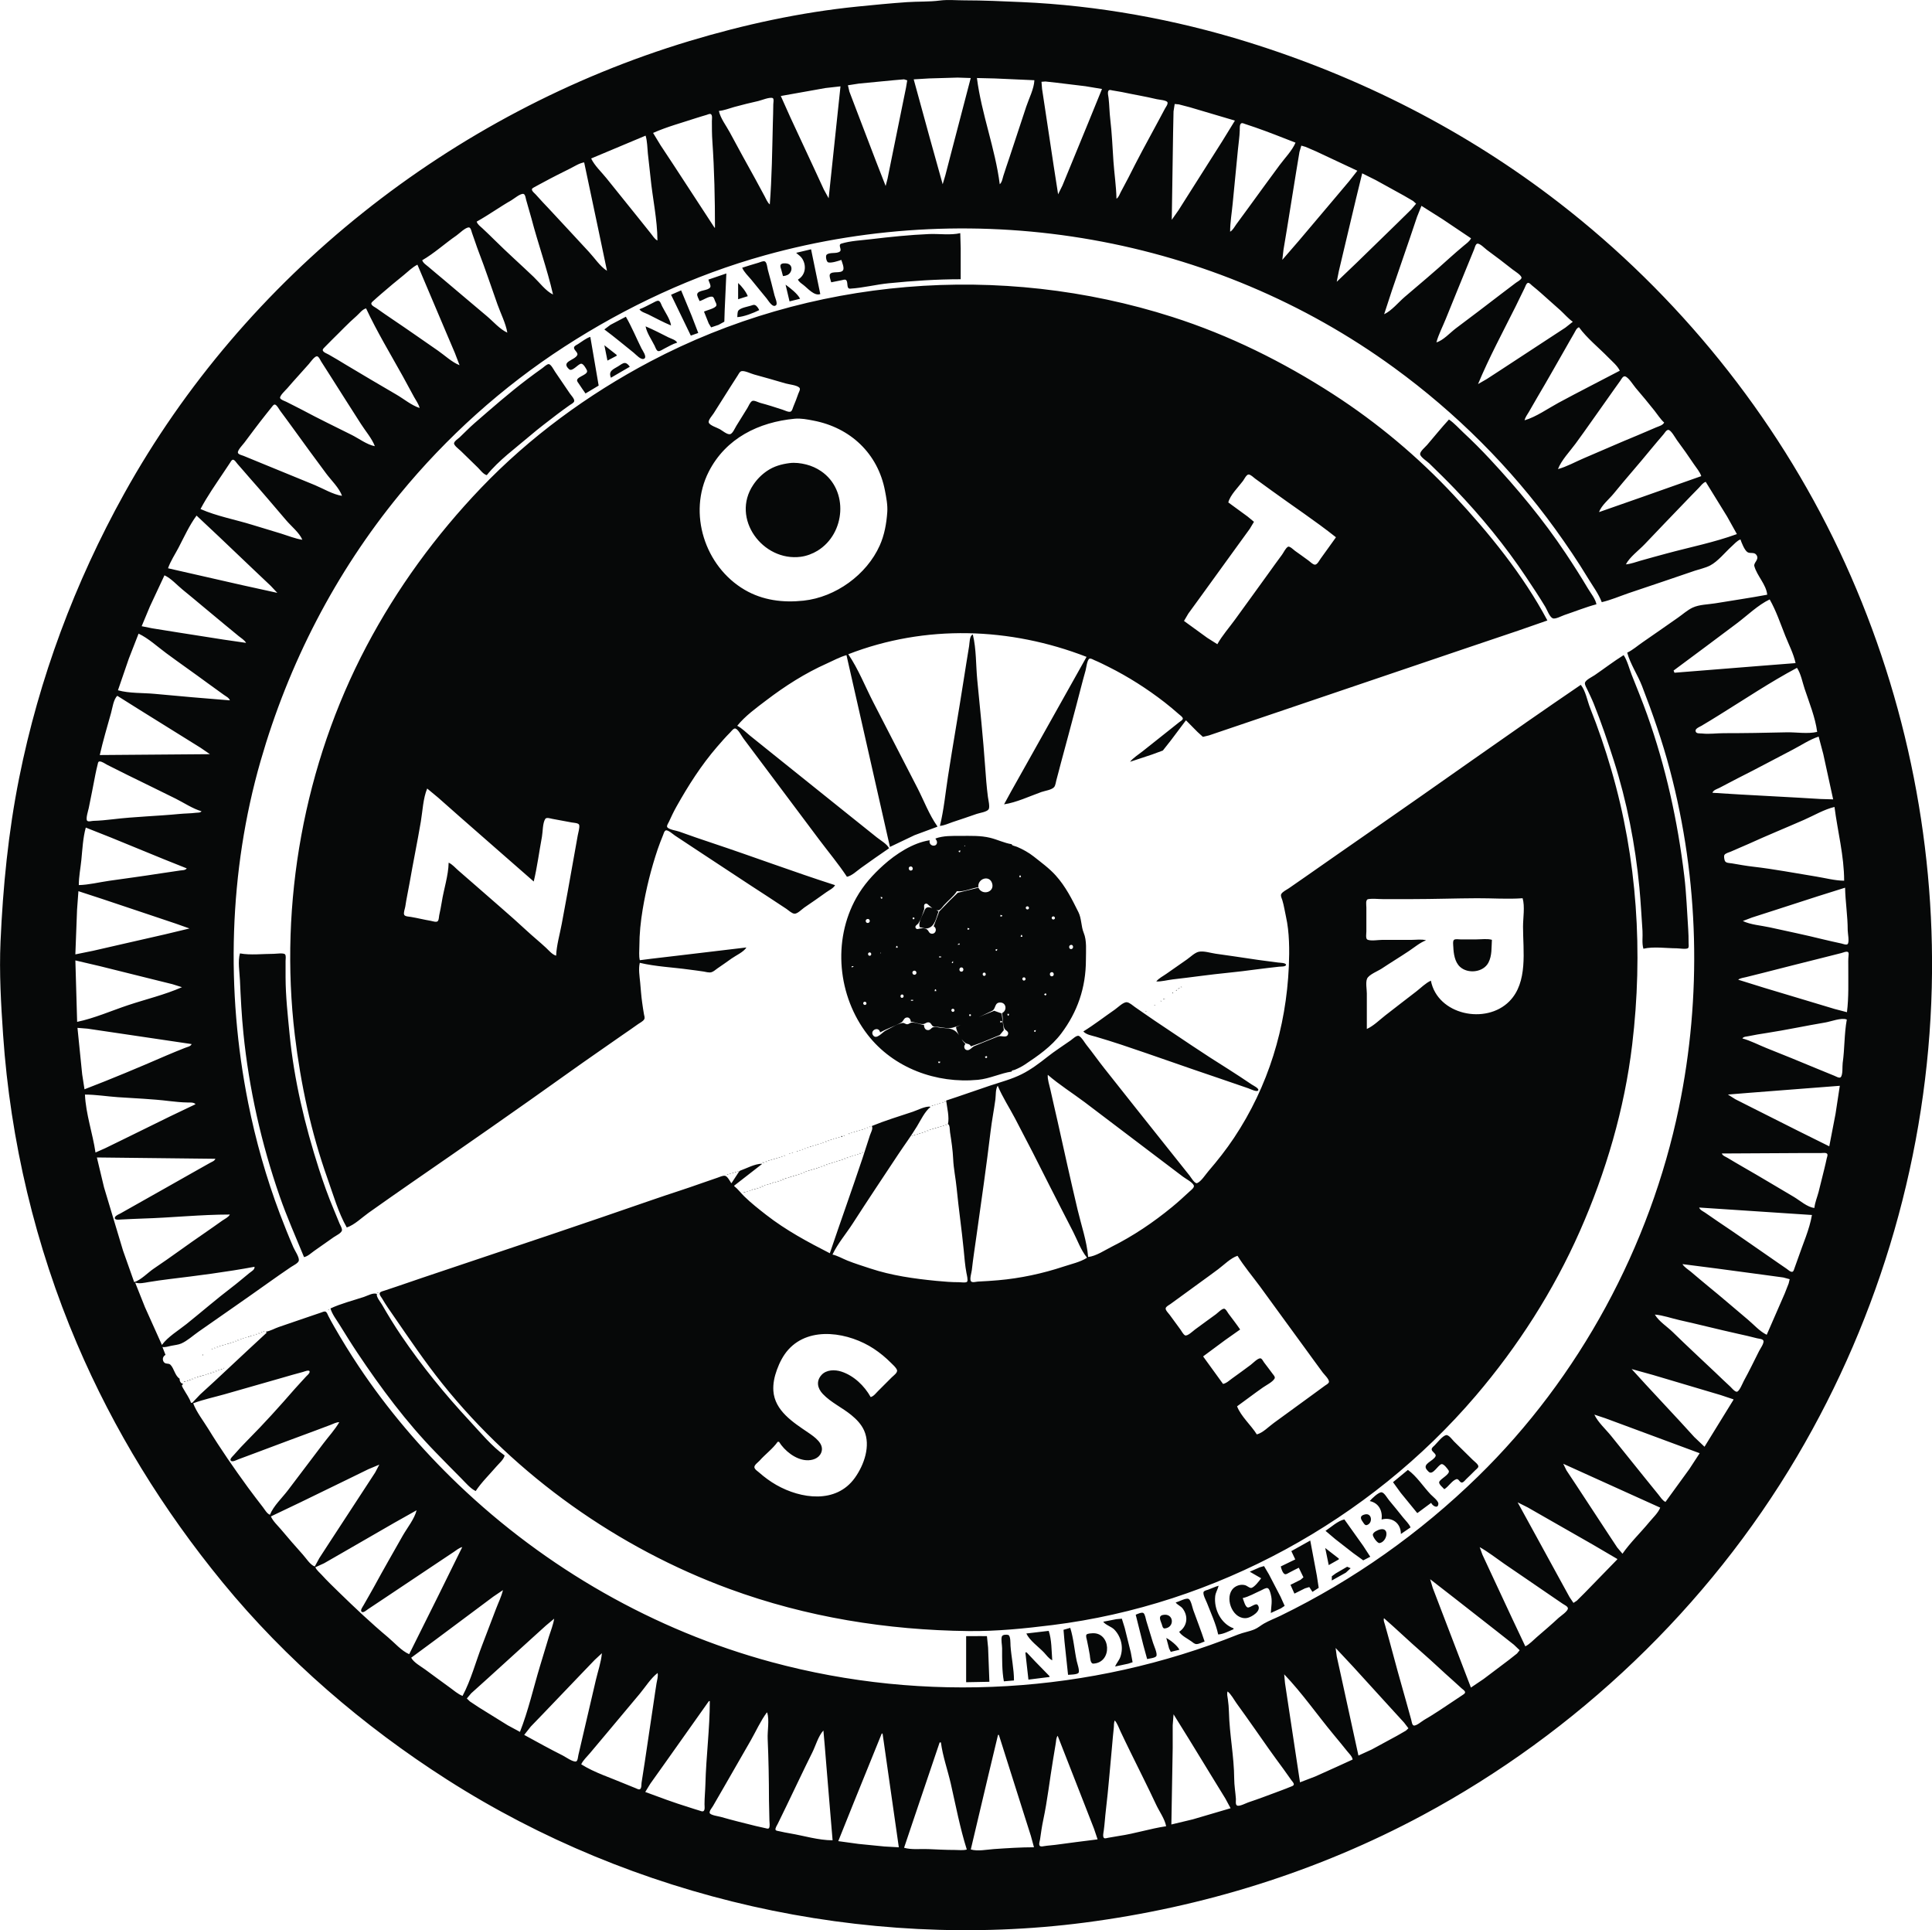<?xml version="1.0" encoding="UTF-8" standalone="no"?>
<!-- Created with Inkscape (http://www.inkscape.org/) -->

<svg
   width="66.868mm"
   height="66.794mm"
   viewBox="0 0 66.868 66.794"
   version="1.1"
   id="svg1"
   xml:space="preserve"
   inkscape:version="1.3.2 (091e20ef0f, 2023-11-25, custom)"
   sodipodi:docname="zotres-black.svg"
   xmlns:inkscape="http://www.inkscape.org/namespaces/inkscape"
   xmlns:sodipodi="http://sodipodi.sourceforge.net/DTD/sodipodi-0.dtd"
   xmlns="http://www.w3.org/2000/svg"
   xmlns:svg="http://www.w3.org/2000/svg"><sodipodi:namedview
     id="namedview1"
     pagecolor="#ffffff"
     bordercolor="#999999"
     borderopacity="1"
     inkscape:showpageshadow="2"
     inkscape:pageopacity="0"
     inkscape:pagecheckerboard="0"
     inkscape:deskcolor="#d1d1d1"
     inkscape:document-units="mm"
     inkscape:zoom="2.043487"
     inkscape:cx="114.26547"
     inkscape:cy="125.03138"
     inkscape:window-width="1920"
     inkscape:window-height="1006"
     inkscape:window-x="0"
     inkscape:window-y="0"
     inkscape:window-maximized="1"
     inkscape:current-layer="layer1" /><defs
     id="defs1" /><g
     inkscape:label="Calque 1"
     inkscape:groupmode="layer"
     id="layer1"
     transform="translate(-74.718,-119.697)"><path
       style="fill:#060808;stroke:none;stroke-width:0.057"
       d="m 107.252,119.715 c -0.376,0.049 -0.761,0.03 -1.139,0.056 -0.573,0.039 -1.144,0.096 -1.716,0.153 -1.963,0.197 -3.929,0.624 -5.817,1.193 -8.22,2.476 -15.389,8.139 -19.564,15.663 -1.707,3.076 -2.946,6.39 -3.636,9.842 -0.374,1.87 -0.561,3.765 -0.644,5.665 -0.047,1.072 0.016,2.153 0.089,3.22 0.251,3.665 1.116,7.31 2.559,10.692 1.276,2.991 2.982,5.749 5.043,8.262 2.189,2.669 4.863,4.966 7.769,6.822 3.229,2.062 6.822,3.535 10.556,4.38 3.748,0.848 7.7,1.062 11.513,0.565 4.087,-0.532 8.056,-1.763 11.695,-3.718 5.326,-2.861 9.879,-7.198 12.953,-12.407 2.902,-4.916 4.525,-10.536 4.665,-16.236 0.127,-5.199 -0.978,-10.405 -3.201,-15.112 -2.219,-4.697 -5.588,-8.86 -9.693,-12.037 -3.232,-2.501 -6.886,-4.356 -10.784,-5.567 -2.52,-0.783 -5.187,-1.267 -7.822,-1.382 -0.664,-0.029 -1.323,-0.06 -1.99,-0.06 -0.273,0 -0.565,-0.029 -0.835,0.006 m 1.063,2.682 -0.687,2.628 -0.189,0.729 -0.095,0.319 -0.449,-1.61 -0.554,-2.02 0.532,-0.032 0.987,-0.029 0.456,0.015 m 2.202,0.076 c -0.013,0.297 -0.187,0.63 -0.281,0.911 -0.197,0.592 -0.39,1.185 -0.587,1.777 -0.069,0.207 -0.142,0.414 -0.207,0.623 -0.03,0.098 -0.045,0.219 -0.124,0.289 -0.157,-1.239 -0.632,-2.436 -0.79,-3.676 l 0.623,0.015 1.367,0.061 m -5.149,3.66 -0.338,-0.866 -0.674,-1.762 -0.243,-0.638 -0.051,-0.219 0.379,-0.059 1.215,-0.117 0.349,-0.03 0.11,0.035 -0.042,0.253 -0.124,0.608 -0.392,1.929 -0.122,0.608 -0.067,0.258 m 7.488,-3.357 -0.464,1.139 -0.605,1.473 -0.3,0.729 -0.15,0.304 -0.156,-1.002 -0.3,-1.99 -0.099,-0.653 -0.02,-0.249 0.136,-0.01 0.38,0.042 1.002,0.121 0.577,0.096 m -9.052,-0.091 -0.41,3.873 -0.167,-0.304 -0.308,-0.668 -0.848,-1.823 -0.333,-0.744 1.549,-0.276 0.516,-0.058 m 9.553,3.888 c -0.009,-0.431 -0.075,-0.861 -0.105,-1.291 -0.033,-0.485 -0.052,-0.975 -0.11,-1.458 -0.029,-0.242 -0.03,-0.487 -0.058,-0.729 -0.007,-0.067 -0.047,-0.206 -3.4e-4,-0.264 0.028,-0.035 0.085,-0.015 0.121,-0.007 0.11,0.023 0.224,0.034 0.334,0.057 0.404,0.087 0.813,0.152 1.215,0.249 0.071,0.017 0.342,0.033 0.369,0.109 0.022,0.06 -0.062,0.171 -0.09,0.221 -0.101,0.187 -0.198,0.376 -0.301,0.562 -0.329,0.601 -0.655,1.21 -0.962,1.823 -0.085,0.169 -0.18,0.333 -0.266,0.501 -0.04,0.078 -0.071,0.181 -0.148,0.228 m -11.999,0.197 c -0.084,-0.072 -0.129,-0.193 -0.181,-0.289 -0.107,-0.197 -0.212,-0.396 -0.32,-0.592 -0.296,-0.535 -0.593,-1.07 -0.881,-1.61 -0.124,-0.233 -0.323,-0.484 -0.379,-0.744 0.177,-0.015 0.36,-0.089 0.532,-0.137 0.276,-0.076 0.556,-0.144 0.835,-0.207 0.113,-0.026 0.388,-0.144 0.496,-0.101 0.051,0.021 0.02,0.171 0.02,0.217 -2e-5,0.219 -0.01,0.435 -0.015,0.653 -0.023,0.934 -0.033,1.879 -0.106,2.81 m 16.099,-2.901 -0.439,0.714 -1.021,1.61 -0.491,0.775 -0.235,0.334 0.046,-3.022 0.015,-0.729 0.04,-0.256 0.143,0.013 0.38,0.099 1.564,0.463 m -17.998,3.706 h -0.015 l -1.418,-2.172 -0.451,-0.683 -0.258,-0.425 c 0.477,-0.213 0.993,-0.35 1.488,-0.514 0.121,-0.04 0.243,-0.073 0.365,-0.111 0.038,-0.012 0.106,-0.047 0.145,-0.026 0.063,0.034 0.037,0.182 0.037,0.241 0,0.233 6.2e-4,0.466 0.017,0.699 0.068,0.989 0.09,2 0.09,2.992 m 20.094,-2.946 c -0.116,0.276 -0.371,0.534 -0.549,0.775 -0.357,0.485 -0.713,0.97 -1.066,1.458 -0.143,0.198 -0.289,0.395 -0.434,0.592 -0.062,0.085 -0.122,0.207 -0.215,0.258 0,-0.324 0.058,-0.65 0.088,-0.972 0.06,-0.623 0.123,-1.245 0.182,-1.868 0.021,-0.22 0.057,-0.448 0.063,-0.668 0.002,-0.06 -0.011,-0.207 0.051,-0.241 0.04,-0.022 0.094,0.008 0.132,0.021 0.116,0.04 0.233,0.076 0.349,0.117 0.471,0.163 0.933,0.349 1.397,0.529 m -22.493,-0.243 c 0.059,0.195 0.059,0.42 0.079,0.623 0.027,0.274 0.065,0.546 0.091,0.82 0.07,0.72 0.238,1.463 0.24,2.187 -0.097,-0.048 -0.161,-0.16 -0.228,-0.243 l -0.413,-0.516 c -0.373,-0.467 -0.75,-0.93 -1.124,-1.397 -0.17,-0.212 -0.414,-0.437 -0.529,-0.683 l 1.883,-0.79 m 24.635,1.215 -0.287,0.365 -0.499,0.592 -1.245,1.473 -0.566,0.653 0.041,-0.349 0.119,-0.714 0.321,-1.99 0.113,-0.683 0.064,-0.217 0.147,0.043 0.365,0.157 1.428,0.67 m -26.761,-0.289 0.478,2.263 0.312,1.488 c -0.239,-0.15 -0.431,-0.446 -0.624,-0.653 -0.457,-0.49 -0.908,-0.986 -1.367,-1.474 -0.159,-0.169 -0.321,-0.337 -0.473,-0.511 -0.037,-0.042 -0.143,-0.121 -0.134,-0.183 0.005,-0.038 0.063,-0.061 0.092,-0.078 0.105,-0.06 0.213,-0.114 0.319,-0.172 0.299,-0.164 0.606,-0.315 0.911,-0.468 0.15,-0.075 0.319,-0.188 0.486,-0.213 m 26.047,4.131 0.072,-0.365 0.176,-0.744 0.422,-1.777 0.211,-0.866 0.471,0.235 0.972,0.536 0.319,0.186 0.104,0.093 -0.165,0.197 -0.51,0.501 -1.373,1.337 -0.699,0.668 m -27.126,0.44 c -0.246,-0.115 -0.471,-0.419 -0.668,-0.607 -0.448,-0.428 -0.913,-0.84 -1.352,-1.276 -0.139,-0.139 -0.282,-0.275 -0.425,-0.409 -0.076,-0.071 -0.163,-0.128 -0.197,-0.229 0.41,-0.228 0.792,-0.505 1.2,-0.738 0.089,-0.051 0.317,-0.246 0.421,-0.221 0.061,0.014 0.077,0.15 0.09,0.199 0.056,0.214 0.126,0.424 0.182,0.638 0.231,0.884 0.546,1.752 0.75,2.643 m 30.057,-3.068 0.729,0.461 0.987,0.663 c -0.049,0.105 -0.156,0.176 -0.243,0.249 -0.168,0.143 -0.338,0.285 -0.501,0.434 -0.504,0.46 -1.03,0.901 -1.549,1.343 -0.218,0.186 -0.454,0.48 -0.714,0.601 l 0.273,-0.835 0.615,-1.792 0.251,-0.744 0.152,-0.38 m -31.637,4.389 c -0.259,-0.115 -0.497,-0.395 -0.714,-0.576 -0.504,-0.42 -1.001,-0.849 -1.504,-1.27 -0.172,-0.145 -0.346,-0.287 -0.516,-0.434 -0.079,-0.067 -0.178,-0.125 -0.213,-0.226 0.414,-0.238 0.789,-0.584 1.185,-0.856 0.094,-0.065 0.319,-0.293 0.437,-0.279 0.061,0.007 0.086,0.147 0.103,0.194 0.081,0.216 0.148,0.438 0.231,0.653 0.232,0.601 0.435,1.216 0.651,1.823 0.111,0.311 0.284,0.647 0.339,0.972 m 37.879,9.325 c 0.314,-0.073 0.622,-0.206 0.926,-0.311 0.419,-0.145 0.842,-0.28 1.261,-0.425 0.344,-0.119 0.688,-0.237 1.033,-0.352 0.172,-0.057 0.371,-0.098 0.532,-0.182 0.27,-0.142 0.517,-0.456 0.744,-0.661 0.093,-0.084 0.185,-0.195 0.304,-0.24 0.038,0.113 0.142,0.379 0.246,0.442 0.098,0.059 0.239,-0.019 0.314,0.106 0.095,0.157 -0.113,0.253 -0.079,0.378 0.092,0.335 0.414,0.638 0.445,0.987 -0.596,0.112 -1.195,0.197 -1.792,0.297 -0.252,0.042 -0.555,0.04 -0.79,0.15 -0.177,0.083 -0.341,0.231 -0.501,0.343 -0.411,0.284 -0.817,0.575 -1.23,0.856 -0.173,0.118 -0.342,0.269 -0.532,0.359 0.105,0.393 0.364,0.771 0.512,1.154 0.368,0.952 0.703,1.913 0.965,2.901 1.008,3.806 1.109,7.841 0.311,11.695 -0.993,4.793 -3.444,9.336 -6.952,12.758 -2.014,1.965 -4.305,3.586 -6.835,4.819 -0.19,0.092 -0.394,0.168 -0.577,0.273 -0.109,0.063 -0.201,0.146 -0.319,0.196 -0.186,0.08 -0.388,0.108 -0.577,0.183 -5.12,2.048 -10.821,2.392 -16.145,0.952 -4.059,-1.098 -7.808,-3.246 -10.844,-6.149 -1.285,-1.229 -2.456,-2.605 -3.443,-4.085 -0.302,-0.453 -0.584,-0.911 -0.854,-1.382 -0.069,-0.12 -0.136,-0.242 -0.199,-0.365 -0.022,-0.044 -0.046,-0.125 -0.095,-0.145 -0.047,-0.019 -0.118,0.019 -0.163,0.034 -0.127,0.042 -0.253,0.087 -0.38,0.129 -0.361,0.12 -0.718,0.249 -1.078,0.369 -0.14,0.047 -0.297,0.141 -0.44,0.16 v 0.015 l 0.03,0.015 -0.638,0.591 -1.154,1.078 -0.516,0.473 -0.273,0.288 h -0.046 c -0.051,-0.162 -0.172,-0.321 -0.254,-0.471 -0.026,-0.048 -0.104,-0.149 -0.019,-0.167 v -0.015 c -0.086,-0.019 -0.123,-0.098 -0.122,-0.182 -0.159,-0.1 -0.188,-0.352 -0.315,-0.48 -0.069,-0.069 -0.182,-0.001 -0.242,-0.113 -0.046,-0.086 -0.012,-0.185 0.071,-0.228 l -0.106,-0.273 c 0.101,0.016 0.205,-0.021 0.304,-0.042 0.112,-0.024 0.245,-0.034 0.349,-0.08 0.209,-0.093 0.405,-0.274 0.592,-0.405 0.81,-0.567 1.625,-1.129 2.43,-1.703 0.256,-0.182 0.514,-0.363 0.775,-0.539 0.068,-0.046 0.26,-0.136 0.271,-0.224 0.016,-0.121 -0.14,-0.343 -0.188,-0.454 -0.167,-0.386 -0.323,-0.776 -0.472,-1.169 -0.468,-1.241 -0.833,-2.527 -1.093,-3.827 -0.777,-3.885 -0.67,-8.015 0.427,-11.831 0.97,-3.376 2.586,-6.515 4.816,-9.234 1.619,-1.975 3.556,-3.719 5.701,-5.108 2.141,-1.386 4.48,-2.479 6.941,-3.163 7.426,-2.064 15.537,-0.657 21.78,3.895 2.132,1.554 4.024,3.437 5.57,5.576 0.399,0.553 0.782,1.117 1.135,1.701 0.161,0.267 0.369,0.543 0.479,0.835 m -26.321,-11.847 c 0.026,0.08 0.111,0.282 0.06,0.358 -0.082,0.124 -0.376,0.016 -0.453,0.137 -0.035,0.054 0.027,0.22 0.044,0.28 0.122,-0.024 0.243,-0.049 0.365,-0.073 0.038,-0.008 0.102,-0.032 0.139,-0.011 0.097,0.054 0.004,0.313 0.15,0.304 0.445,-0.026 0.892,-0.143 1.336,-0.187 0.828,-0.083 1.659,-0.139 2.491,-0.139 v -1.063 l -0.015,-0.532 c -0.328,0.078 -0.74,0.017 -1.078,0.031 -0.676,0.029 -1.349,0.099 -2.02,0.179 -0.328,0.039 -0.701,0.055 -1.017,0.152 -0.133,0.041 0.032,0.208 -0.052,0.273 -0.118,0.091 -0.343,0.014 -0.456,0.109 -0.051,0.043 -0.01,0.252 0.054,0.268 0.115,0.028 0.343,-0.048 0.453,-0.086 m 20.595,2.855 c 0.076,-0.279 0.22,-0.551 0.328,-0.82 0.237,-0.594 0.484,-1.184 0.723,-1.777 0.084,-0.208 0.172,-0.414 0.255,-0.623 0.02,-0.049 0.048,-0.185 0.11,-0.197 0.089,-0.017 0.262,0.165 0.331,0.216 0.302,0.222 0.603,0.448 0.896,0.682 0.058,0.046 0.335,0.213 0.301,0.296 -0.027,0.066 -0.14,0.121 -0.195,0.162 -0.168,0.126 -0.335,0.252 -0.501,0.38 -0.522,0.405 -1.052,0.801 -1.58,1.199 -0.189,0.143 -0.439,0.421 -0.668,0.48 m -22.159,-3.098 c 0.071,0.068 0.152,0.112 0.207,0.197 0.16,0.247 0.118,0.576 -0.146,0.729 0.038,0.08 0.113,0.128 0.182,0.18 0.156,0.118 0.384,0.399 0.592,0.321 l -0.319,-1.549 -0.516,0.122 m -1.868,0.516 c 0.064,0.152 0.207,0.284 0.312,0.41 0.18,0.216 0.352,0.438 0.534,0.653 0.057,0.068 0.213,0.348 0.329,0.23 0.057,-0.058 -0.039,-0.267 -0.056,-0.336 -0.071,-0.294 -0.149,-0.589 -0.23,-0.881 -0.018,-0.067 -0.034,-0.264 -0.104,-0.294 -0.059,-0.025 -0.165,0.028 -0.223,0.045 -0.188,0.054 -0.376,0.113 -0.562,0.173 m 1.412,0.289 c 0.054,-0.003 0.102,-0.015 0.152,-0.037 0.165,-0.075 0.212,-0.343 -10e-6,-0.395 -0.061,-0.015 -0.217,-0.025 -0.238,0.055 -0.014,0.052 0.016,0.115 0.029,0.165 0.018,0.071 0.039,0.142 0.057,0.213 m -12.652,-0.395 0.985,2.324 0.31,0.729 0.163,0.425 c -0.262,-0.101 -0.513,-0.341 -0.744,-0.501 -0.526,-0.363 -1.049,-0.732 -1.58,-1.089 -0.184,-0.124 -0.367,-0.25 -0.547,-0.378 -0.049,-0.035 -0.175,-0.091 -0.183,-0.158 -0.006,-0.044 0.05,-0.081 0.077,-0.107 0.089,-0.083 0.182,-0.161 0.273,-0.241 0.253,-0.222 0.514,-0.434 0.775,-0.647 0.147,-0.121 0.3,-0.273 0.471,-0.358 m 10.07,0.516 c 0.011,0.067 0.101,0.207 0.064,0.267 -0.077,0.123 -0.398,0.089 -0.448,0.225 -0.024,0.066 0.057,0.19 0.08,0.252 0.12,-0.029 0.318,-0.175 0.438,-0.152 0.058,0.011 0.077,0.106 0.097,0.152 0.018,0.042 0.058,0.102 0.046,0.15 -0.025,0.102 -0.341,0.168 -0.429,0.215 l 0.164,0.41 0.083,0.135 0.254,-0.086 0.203,-0.111 0.012,-0.393 0.058,-1.276 -0.623,0.213 m 29.92,1.458 -0.258,0.204 -0.532,0.348 -1.686,1.104 -0.501,0.326 -0.304,0.175 c 0.38,-0.912 0.86,-1.804 1.302,-2.688 0.103,-0.207 0.2,-0.416 0.304,-0.623 0.023,-0.045 0.067,-0.191 0.128,-0.192 0.048,-10e-4 0.1,0.061 0.133,0.09 0.101,0.085 0.206,0.166 0.304,0.256 0.225,0.207 0.459,0.403 0.684,0.609 0.139,0.128 0.271,0.284 0.425,0.392 M 100.265,129.49 v 0.562 l 0.334,-0.106 c -0.058,-0.152 -0.213,-0.348 -0.334,-0.456 m -13.548,32.685 c 0.265,-0.085 0.533,-0.35 0.759,-0.51 0.5,-0.353 1,-0.706 1.504,-1.054 1.82,-1.256 3.638,-2.52 5.437,-3.806 0.608,-0.435 1.226,-0.857 1.838,-1.287 0.182,-0.128 0.368,-0.249 0.547,-0.381 0.065,-0.048 0.171,-0.095 0.212,-0.166 0.031,-0.054 0.002,-0.122 -0.008,-0.178 -0.024,-0.131 -0.042,-0.263 -0.061,-0.395 -0.034,-0.233 -0.048,-0.466 -0.07,-0.699 -0.021,-0.219 -0.064,-0.466 -0.013,-0.683 0.554,0.132 1.152,0.155 1.716,0.234 0.162,0.023 0.325,0.04 0.486,0.066 0.081,0.013 0.193,0.047 0.273,0.026 0.078,-0.021 0.147,-0.089 0.213,-0.134 0.164,-0.111 0.325,-0.225 0.486,-0.34 0.15,-0.107 0.421,-0.226 0.516,-0.384 l -2.278,0.271 -1.002,0.118 -0.41,0.052 c -0.037,-0.154 -0.015,-0.329 -0.015,-0.486 0,-0.423 0.045,-0.858 0.115,-1.276 0.119,-0.711 0.29,-1.397 0.52,-2.081 0.055,-0.164 0.121,-0.326 0.185,-0.486 0.019,-0.047 0.04,-0.144 0.094,-0.162 0.078,-0.026 0.253,0.135 0.316,0.177 0.288,0.192 0.576,0.383 0.866,0.572 0.781,0.51 1.555,1.03 2.339,1.535 0.219,0.141 0.436,0.287 0.653,0.43 0.075,0.05 0.182,0.155 0.273,0.167 0.106,0.014 0.266,-0.157 0.349,-0.213 0.256,-0.172 0.509,-0.35 0.759,-0.529 0.096,-0.069 0.249,-0.138 0.304,-0.245 -1.421,-0.456 -2.821,-0.981 -4.237,-1.453 -0.386,-0.129 -0.772,-0.26 -1.154,-0.399 -0.098,-0.036 -0.35,-0.068 -0.414,-0.149 -0.037,-0.046 0.032,-0.143 0.052,-0.186 0.083,-0.18 0.167,-0.359 0.264,-0.532 0.412,-0.732 0.853,-1.427 1.404,-2.066 0.148,-0.171 0.296,-0.341 0.456,-0.501 0.037,-0.037 0.118,-0.152 0.18,-0.134 0.099,0.029 0.217,0.265 0.278,0.346 l 0.74,0.987 1.877,2.506 c 0.321,0.428 0.671,0.845 0.965,1.291 0.17,-0.033 0.346,-0.206 0.486,-0.306 0.322,-0.23 0.645,-0.459 0.972,-0.681 -0.073,-0.15 -0.296,-0.273 -0.425,-0.377 l -1.018,-0.815 c -0.856,-0.685 -1.712,-1.372 -2.567,-2.059 -0.268,-0.216 -0.538,-0.43 -0.805,-0.647 -0.139,-0.113 -0.281,-0.259 -0.44,-0.34 0.268,-0.336 0.662,-0.62 1.002,-0.879 0.649,-0.495 1.348,-0.942 2.096,-1.275 0.223,-0.099 0.448,-0.226 0.683,-0.291 l 0.448,1.974 1.056,4.663 0.851,-0.406 0.79,-0.293 v -0.015 c -0.28,-0.393 -0.467,-0.892 -0.687,-1.321 -0.507,-0.988 -1.017,-1.975 -1.526,-2.962 -0.283,-0.549 -0.522,-1.161 -0.87,-1.671 2.669,-1.035 5.597,-0.937 8.247,0.091 l -2.035,3.63 -0.58,1.033 -0.24,0.44 c 0.426,-0.063 0.885,-0.281 1.291,-0.426 0.117,-0.042 0.363,-0.073 0.443,-0.172 0.048,-0.06 0.055,-0.165 0.076,-0.237 0.054,-0.191 0.1,-0.385 0.152,-0.577 0.179,-0.663 0.358,-1.326 0.533,-1.99 0.109,-0.41 0.21,-0.822 0.326,-1.23 0.024,-0.084 0.052,-0.367 0.132,-0.407 0.048,-0.024 0.132,0.033 0.176,0.051 0.166,0.069 0.326,0.15 0.486,0.23 0.689,0.345 1.335,0.757 1.944,1.229 0.166,0.129 0.328,0.266 0.486,0.405 0.035,0.031 0.151,0.108 0.142,0.162 -0.008,0.049 -0.091,0.093 -0.127,0.121 -0.117,0.091 -0.233,0.185 -0.349,0.278 -0.303,0.242 -0.608,0.481 -0.911,0.723 -0.144,0.115 -0.325,0.225 -0.44,0.368 l 0.759,-0.251 0.377,-0.139 0.28,-0.355 0.513,-0.683 h 0.015 l 0.391,0.395 0.187,0.17 0.213,-0.051 0.486,-0.165 1.883,-0.638 6.425,-2.179 1.929,-0.651 0.987,-0.344 c -0.842,-1.582 -2.018,-3.024 -3.234,-4.329 -1.237,-1.328 -2.653,-2.514 -4.178,-3.499 -1.737,-1.122 -3.601,-2.047 -5.574,-2.677 -5.947,-1.9 -12.54,-1.374 -18.074,1.548 -2.15,1.136 -4.164,2.61 -5.847,4.37 -1.571,1.643 -2.907,3.472 -3.968,5.483 -2.156,4.087 -3.026,8.878 -2.477,13.457 0.203,1.689 0.562,3.361 1.133,4.966 0.198,0.556 0.371,1.172 0.664,1.686 m 15.188,-32.624 0.137,0.577 0.365,-0.091 c -0.081,-0.169 -0.348,-0.378 -0.501,-0.486 m -3.964,0.349 0.683,1.412 0.258,-0.091 -0.234,-0.608 -0.359,-0.866 -0.349,0.152 m -1.094,0.501 c 0.054,0.093 0.21,0.132 0.304,0.179 0.261,0.13 0.521,0.272 0.79,0.383 -0.029,-0.218 -0.213,-0.471 -0.311,-0.668 -0.026,-0.052 -0.061,-0.183 -0.131,-0.187 -0.062,-0.003 -0.142,0.051 -0.196,0.077 -0.15,0.072 -0.299,0.162 -0.456,0.216 m 3.387,0.273 c 0.225,-0.011 0.558,-0.142 0.759,-0.243 -0.028,-0.061 -0.084,-0.154 -0.152,-0.177 -0.043,-0.015 -0.096,0.011 -0.136,0.023 -0.113,0.035 -0.35,0.074 -0.429,0.164 -0.045,0.05 -0.034,0.169 -0.042,0.233 m -12.849,-0.304 c 0.375,0.802 0.844,1.58 1.274,2.354 0.131,0.237 0.259,0.475 0.388,0.714 0.065,0.12 0.161,0.246 0.192,0.38 -0.28,-0.089 -0.551,-0.317 -0.805,-0.464 -0.585,-0.34 -1.167,-0.685 -1.747,-1.032 -0.196,-0.118 -0.392,-0.24 -0.592,-0.351 -0.055,-0.031 -0.188,-0.077 -0.207,-0.144 -0.013,-0.046 0.043,-0.09 0.071,-0.119 0.082,-0.084 0.163,-0.168 0.247,-0.25 0.282,-0.273 0.55,-0.563 0.846,-0.82 0.102,-0.088 0.199,-0.232 0.334,-0.267 m 8.247,0.729 c 0.348,0.258 0.68,0.538 1.018,0.808 0.078,0.063 0.252,0.266 0.362,0.203 0.105,-0.06 -0.06,-0.284 -0.097,-0.357 -0.18,-0.362 -0.336,-0.745 -0.539,-1.094 l -0.532,0.28 -0.213,0.16 m 1.428,-0.106 c 0.04,0.223 0.21,0.466 0.311,0.668 0.026,0.051 0.064,0.183 0.132,0.189 0.061,0.005 0.142,-0.056 0.195,-0.082 0.146,-0.073 0.298,-0.167 0.456,-0.213 -0.054,-0.096 -0.208,-0.135 -0.304,-0.182 -0.26,-0.13 -0.521,-0.268 -0.79,-0.38 m 32.305,0.03 c 0.274,0.379 0.692,0.713 1.019,1.049 0.13,0.133 0.315,0.285 0.394,0.455 -0.708,0.372 -1.423,0.733 -2.126,1.113 -0.364,0.197 -0.772,0.488 -1.169,0.603 0.02,-0.105 0.095,-0.196 0.148,-0.289 0.104,-0.183 0.209,-0.366 0.316,-0.547 0.316,-0.532 0.619,-1.073 0.927,-1.61 0.107,-0.187 0.212,-0.376 0.322,-0.562 0.047,-0.079 0.079,-0.178 0.17,-0.213 m -34.386,2.293 0.456,-0.273 -0.289,-1.686 c -0.15,0.048 -0.292,0.166 -0.425,0.249 -0.042,0.026 -0.129,0.062 -0.138,0.117 -0.017,0.091 0.156,0.177 0.11,0.267 -0.095,0.185 -0.576,0.218 -0.283,0.486 0.112,0.102 0.303,-0.175 0.417,-0.19 0.075,-0.01 0.173,0.167 0.2,0.225 0.07,0.152 -0.314,0.211 -0.338,0.338 -0.009,0.046 0.039,0.098 0.063,0.134 0.075,0.112 0.149,0.224 0.228,0.334 m 0.653,-1.671 0.106,0.532 0.319,-0.167 v -0.03 l -0.425,-0.334 m -7.943,3.493 c -0.269,-0.048 -0.56,-0.269 -0.805,-0.391 -0.568,-0.284 -1.142,-0.56 -1.701,-0.86 -0.185,-0.099 -0.376,-0.189 -0.562,-0.286 -0.057,-0.029 -0.179,-0.063 -0.21,-0.123 -0.037,-0.073 0.2,-0.29 0.247,-0.345 0.243,-0.285 0.499,-0.557 0.745,-0.838 0.053,-0.061 0.195,-0.268 0.279,-0.268 0.064,0 0.118,0.133 0.147,0.179 0.116,0.182 0.234,0.364 0.349,0.547 0.338,0.539 0.684,1.073 1.025,1.61 0.155,0.245 0.382,0.504 0.485,0.775 m 8.171,-2.369 0.653,-0.38 c -0.038,-0.054 -0.095,-0.125 -0.167,-0.13 -0.074,-0.006 -0.167,0.073 -0.228,0.11 -0.174,0.108 -0.358,0.164 -0.258,0.4 m -4.298,3.372 c 0.416,-0.516 1.002,-0.94 1.504,-1.369 0.299,-0.256 0.615,-0.492 0.926,-0.732 0.144,-0.111 0.293,-0.216 0.44,-0.322 0.045,-0.032 0.14,-0.076 0.156,-0.133 0.022,-0.077 -0.108,-0.209 -0.148,-0.268 l -0.516,-0.759 c -0.039,-0.057 -0.144,-0.267 -0.222,-0.26 -0.068,0.007 -0.157,0.097 -0.211,0.136 -0.174,0.124 -0.346,0.249 -0.516,0.378 -0.638,0.483 -1.234,1.007 -1.838,1.531 -0.18,0.156 -0.343,0.329 -0.516,0.491 -0.056,0.052 -0.171,0.118 -0.19,0.197 -0.019,0.076 0.186,0.225 0.236,0.275 0.195,0.195 0.397,0.382 0.592,0.577 0.087,0.087 0.182,0.224 0.304,0.258 m 8.825,-3.602 c 0.127,-0.01 0.302,0.083 0.425,0.117 0.366,0.1 0.73,0.204 1.094,0.311 0.116,0.034 0.396,0.058 0.477,0.148 0.046,0.051 -0.019,0.15 -0.037,0.202 -0.054,0.154 -0.111,0.306 -0.175,0.456 -0.022,0.051 -0.036,0.136 -0.088,0.166 -0.064,0.036 -0.218,-0.043 -0.283,-0.064 -0.256,-0.084 -0.515,-0.167 -0.775,-0.236 -0.066,-0.018 -0.216,-0.101 -0.279,-0.064 -0.074,0.042 -0.121,0.174 -0.165,0.244 -0.13,0.207 -0.256,0.416 -0.386,0.623 -0.045,0.072 -0.125,0.269 -0.218,0.282 -0.102,0.013 -0.264,-0.126 -0.349,-0.174 -0.086,-0.05 -0.355,-0.131 -0.384,-0.232 -0.024,-0.086 0.127,-0.246 0.17,-0.316 0.191,-0.304 0.382,-0.608 0.576,-0.911 0.087,-0.137 0.177,-0.273 0.263,-0.41 0.031,-0.049 0.068,-0.134 0.134,-0.14 m 31.925,1.78 c -0.049,0.095 -0.18,0.125 -0.273,0.164 -0.224,0.093 -0.444,0.194 -0.668,0.285 -0.616,0.252 -1.225,0.525 -1.838,0.784 -0.292,0.124 -0.59,0.293 -0.896,0.376 0.116,-0.307 0.415,-0.616 0.609,-0.881 0.386,-0.526 0.755,-1.064 1.135,-1.595 0.137,-0.192 0.271,-0.387 0.41,-0.577 0.033,-0.046 0.093,-0.173 0.165,-0.156 0.123,0.03 0.287,0.303 0.369,0.399 0.223,0.259 0.44,0.523 0.653,0.79 0.107,0.134 0.207,0.297 0.334,0.41 m -45.762,2.536 c -0.31,-0.046 -0.652,-0.252 -0.942,-0.373 -0.606,-0.254 -1.217,-0.493 -1.823,-0.747 -0.212,-0.089 -0.425,-0.176 -0.638,-0.262 -0.05,-0.02 -0.187,-0.049 -0.199,-0.11 -0.017,-0.087 0.171,-0.278 0.222,-0.346 0.245,-0.327 0.488,-0.655 0.743,-0.975 0.074,-0.092 0.145,-0.186 0.221,-0.277 0.025,-0.03 0.059,-0.083 0.104,-0.066 0.068,0.026 0.129,0.152 0.171,0.209 0.141,0.192 0.285,0.383 0.424,0.577 0.383,0.536 0.777,1.065 1.168,1.595 0.169,0.23 0.459,0.504 0.549,0.775 M 102.224,134.187 c 0.215,-0.02 0.443,0.025 0.653,0.066 1.271,0.244 2.223,1.134 2.47,2.421 0.046,0.24 0.097,0.497 0.08,0.744 -0.027,0.394 -0.098,0.792 -0.26,1.154 -0.454,1.015 -1.528,1.792 -2.64,1.911 -0.708,0.076 -1.411,-0.01 -2.035,-0.375 -1.383,-0.809 -1.973,-2.657 -1.244,-4.088 0.591,-1.16 1.732,-1.716 2.975,-1.833 m 22.645,0.026 c -0.262,0.284 -0.505,0.588 -0.757,0.881 -0.059,0.069 -0.247,0.223 -0.242,0.318 0.005,0.101 0.246,0.251 0.316,0.32 0.303,0.295 0.604,0.59 0.897,0.896 0.899,0.94 1.733,1.954 2.455,3.038 0.227,0.341 0.455,0.682 0.666,1.033 0.061,0.101 0.144,0.341 0.253,0.393 0.09,0.043 0.316,-0.082 0.407,-0.112 0.368,-0.123 0.734,-0.272 1.109,-0.372 -0.034,-0.186 -0.199,-0.385 -0.295,-0.547 -0.245,-0.413 -0.503,-0.816 -0.769,-1.215 -0.778,-1.167 -1.672,-2.241 -2.626,-3.265 -0.293,-0.315 -0.598,-0.62 -0.913,-0.913 -0.163,-0.152 -0.316,-0.328 -0.501,-0.454 m 8.733,1.959 -2.05,0.724 -1.488,0.521 c 0.078,-0.232 0.351,-0.449 0.504,-0.638 0.425,-0.523 0.875,-1.026 1.3,-1.549 0.138,-0.17 0.283,-0.334 0.424,-0.501 0.039,-0.046 0.099,-0.157 0.168,-0.157 0.093,0 0.247,0.284 0.299,0.355 0.202,0.274 0.401,0.552 0.589,0.835 0.085,0.128 0.206,0.263 0.253,0.41 m -48.419,2.202 c -0.244,-0.036 -0.493,-0.139 -0.729,-0.212 -0.333,-0.104 -0.669,-0.2 -1.002,-0.304 -0.586,-0.182 -1.231,-0.299 -1.792,-0.547 0.233,-0.443 0.528,-0.86 0.805,-1.276 l 0.213,-0.319 c 0.023,-0.034 0.052,-0.098 0.095,-0.11 0.059,-0.017 0.131,0.104 0.163,0.14 0.145,0.159 0.28,0.326 0.423,0.486 0.43,0.484 0.849,0.981 1.27,1.473 0.172,0.201 0.452,0.425 0.555,0.668 m 16.859,-2.651 c -0.281,0.037 -0.536,0.108 -0.775,0.27 -0.192,0.131 -0.349,0.29 -0.478,0.483 -0.781,1.164 0.33,2.662 1.648,2.488 0.198,-0.026 0.407,-0.105 0.577,-0.209 0.968,-0.592 1.088,-2.097 0.122,-2.754 -0.157,-0.107 -0.333,-0.185 -0.516,-0.231 -0.184,-0.046 -0.388,-0.072 -0.577,-0.047 m 18.909,2.56 v 0.015 c -0.177,0.241 -0.346,0.489 -0.524,0.729 -0.042,0.056 -0.122,0.222 -0.205,0.21 -0.072,-0.01 -0.156,-0.098 -0.213,-0.14 -0.155,-0.115 -0.314,-0.227 -0.471,-0.339 -0.045,-0.033 -0.184,-0.173 -0.242,-0.14 -0.084,0.046 -0.149,0.197 -0.205,0.273 -0.164,0.221 -0.325,0.444 -0.485,0.668 -0.378,0.529 -0.764,1.052 -1.144,1.58 -0.201,0.278 -0.444,0.551 -0.611,0.851 l -0.349,-0.221 -0.805,-0.584 0.152,-0.258 0.365,-0.501 1.308,-1.807 0.452,-0.623 0.145,-0.242 -0.22,-0.182 -0.668,-0.488 c 0.059,-0.252 0.353,-0.537 0.507,-0.744 0.04,-0.054 0.119,-0.221 0.193,-0.223 0.072,-0.002 0.171,0.101 0.226,0.141 0.193,0.139 0.385,0.279 0.577,0.419 0.736,0.536 1.504,1.042 2.217,1.608 m 12.803,-1.914 0.74,1.2 0.339,0.608 c -0.78,0.286 -1.628,0.454 -2.43,0.671 -0.299,0.081 -0.598,0.162 -0.896,0.247 -0.166,0.047 -0.344,0.116 -0.516,0.13 0.133,-0.257 0.452,-0.488 0.652,-0.699 0.46,-0.482 0.919,-0.965 1.382,-1.443 0.162,-0.167 0.322,-0.336 0.486,-0.501 0.076,-0.076 0.138,-0.177 0.243,-0.213 m -52.232,1.169 0.759,0.713 1.245,1.185 0.562,0.532 0.228,0.243 -1.215,-0.267 -2.567,-0.584 c 0.084,-0.247 0.243,-0.483 0.364,-0.714 0.191,-0.366 0.376,-0.777 0.623,-1.109 m 1.716,4.405 -0.79,-0.115 -1.58,-0.248 -0.881,-0.141 -0.365,-0.073 0.285,-0.683 0.504,-1.078 c 0.226,0.101 0.431,0.336 0.623,0.492 0.48,0.39 0.95,0.793 1.428,1.185 l 0.516,0.425 c 0.084,0.069 0.206,0.14 0.258,0.237 m 52.733,-1.504 c 0.224,0.392 0.374,0.843 0.541,1.261 0.12,0.301 0.288,0.624 0.355,0.942 l -1.185,0.093 -1.853,0.148 -1.154,0.092 -0.03,-0.076 c 0.731,-0.541 1.46,-1.085 2.187,-1.631 0.358,-0.268 0.735,-0.639 1.139,-0.83 m -53.295,3.493 c -0.866,-0.068 -1.732,-0.143 -2.597,-0.225 -0.41,-0.039 -0.88,-0.013 -1.276,-0.124 l 0.376,-1.094 0.338,-0.866 c 0.339,0.16 0.655,0.453 0.957,0.676 0.472,0.349 0.955,0.684 1.428,1.033 0.186,0.137 0.375,0.271 0.562,0.406 0.074,0.054 0.183,0.102 0.213,0.194 m 24.574,4.344 c 0.15,-0.012 0.298,-0.084 0.44,-0.132 0.279,-0.093 0.558,-0.185 0.835,-0.283 0.101,-0.035 0.347,-0.067 0.41,-0.157 0.054,-0.077 -0.011,-0.338 -0.023,-0.431 -0.045,-0.345 -0.072,-0.701 -0.096,-1.048 -0.07,-0.998 -0.176,-1.996 -0.272,-2.992 -0.05,-0.514 -0.031,-1.078 -0.154,-1.58 -0.117,0.036 -0.111,0.288 -0.128,0.395 -0.065,0.405 -0.133,0.81 -0.195,1.215 -0.171,1.105 -0.368,2.206 -0.538,3.311 -0.087,0.562 -0.142,1.149 -0.278,1.701 m 23.663,-5.908 c -0.344,0.215 -0.668,0.464 -1.002,0.693 -0.08,0.055 -0.315,0.165 -0.336,0.265 -0.014,0.065 0.051,0.169 0.078,0.226 0.078,0.165 0.16,0.332 0.228,0.501 0.258,0.644 0.48,1.298 0.691,1.959 0.452,1.415 0.745,2.912 0.886,4.389 0.048,0.501 0.073,1.002 0.108,1.504 0.014,0.202 -0.026,0.427 0.032,0.623 0.351,-0.084 0.793,-0.015 1.154,-0.015 0.073,0 0.348,0.045 0.394,-0.01 0.032,-0.038 0.016,-0.126 0.016,-0.173 0,-0.163 -0.003,-0.324 -0.014,-0.486 -0.042,-0.609 -0.061,-1.215 -0.134,-1.823 -0.229,-1.909 -0.639,-3.776 -1.285,-5.589 -0.166,-0.466 -0.354,-0.922 -0.536,-1.382 -0.087,-0.219 -0.149,-0.487 -0.279,-0.683 m 5.999,0.44 c 0.137,0.204 0.188,0.497 0.266,0.729 0.158,0.474 0.369,0.992 0.433,1.488 -0.329,0.078 -0.726,0.007 -1.063,0.015 -0.723,0.018 -1.448,0.03 -2.172,0.03 -0.243,0 -0.504,0.039 -0.744,0.011 -0.079,-0.009 -0.231,0.02 -0.23,-0.101 6.2e-4,-0.075 0.144,-0.131 0.2,-0.163 0.21,-0.122 0.416,-0.251 0.623,-0.379 0.885,-0.548 1.769,-1.141 2.688,-1.63 m -7.488,0.592 c -2.474,1.683 -4.906,3.43 -7.366,5.133 -0.715,0.495 -1.428,0.995 -2.142,1.493 -0.197,0.138 -0.394,0.276 -0.592,0.411 -0.077,0.052 -0.213,0.116 -0.261,0.197 -0.035,0.059 0.02,0.164 0.038,0.223 0.056,0.185 0.082,0.375 0.124,0.562 0.121,0.54 0.123,1.164 0.099,1.716 -0.093,2.125 -0.713,4.161 -1.898,5.939 -0.27,0.405 -0.57,0.786 -0.887,1.154 -0.096,0.111 -0.251,0.357 -0.388,0.411 -0.082,0.032 -0.218,-0.203 -0.262,-0.259 -0.244,-0.31 -0.491,-0.618 -0.738,-0.926 -0.743,-0.929 -1.481,-1.862 -2.22,-2.795 -0.21,-0.265 -0.403,-0.542 -0.614,-0.805 -0.07,-0.088 -0.156,-0.253 -0.256,-0.306 -0.075,-0.04 -0.226,0.109 -0.284,0.15 -0.274,0.192 -0.558,0.374 -0.82,0.581 -0.275,0.218 -0.565,0.435 -0.881,0.593 -0.347,0.173 -0.727,0.272 -1.094,0.394 -0.507,0.169 -1.01,0.351 -1.519,0.516 0.031,0.246 0.118,0.578 0.061,0.82 0.069,0 0.064,0.214 0.073,0.273 0.046,0.3 0.096,0.623 0.109,0.926 0.014,0.34 0.089,0.679 0.121,1.018 0.069,0.71 0.174,1.416 0.243,2.126 0.026,0.264 0.046,0.545 0.096,0.805 0.011,0.058 0.062,0.255 0.023,0.301 -0.04,0.047 -0.213,0.018 -0.271,0.018 -0.264,0 -0.528,-0.02 -0.79,-0.046 -0.769,-0.075 -1.554,-0.184 -2.293,-0.43 -0.263,-0.088 -0.531,-0.169 -0.79,-0.273 -0.165,-0.066 -0.344,-0.171 -0.516,-0.208 0.18,-0.38 0.476,-0.725 0.703,-1.078 0.519,-0.805 1.051,-1.602 1.58,-2.4 0.212,-0.319 0.443,-0.629 0.641,-0.957 0.127,-0.21 0.271,-0.513 0.462,-0.668 v -0.015 c -0.186,-0.019 -0.431,0.118 -0.608,0.177 -0.472,0.157 -0.953,0.303 -1.412,0.491 v 0.015 c 0.043,0.078 -0.041,0.223 -0.068,0.304 -0.089,0.268 -0.171,0.538 -0.261,0.805 -0.367,1.097 -0.758,2.185 -1.129,3.281 -0.77,-0.394 -1.516,-0.794 -2.202,-1.328 -0.259,-0.202 -0.522,-0.409 -0.757,-0.638 -0.119,-0.115 -0.22,-0.256 -0.351,-0.358 v -0.015 l 0.957,-0.744 v -0.015 c -0.253,0.005 -0.524,0.159 -0.759,0.243 l -0.03,0.03 -0.258,0.395 h -0.015 c -0.041,-0.066 -0.132,-0.239 -0.214,-0.251 -0.076,-0.011 -0.186,0.041 -0.257,0.066 -0.171,0.062 -0.345,0.117 -0.516,0.178 -0.573,0.206 -1.156,0.386 -1.731,0.586 -2.348,0.815 -4.706,1.606 -7.062,2.394 -0.598,0.2 -1.196,0.401 -1.792,0.607 -0.141,0.049 -0.284,0.095 -0.425,0.142 -0.047,0.016 -0.14,0.032 -0.165,0.081 -0.027,0.055 0.062,0.16 0.089,0.205 0.119,0.206 0.255,0.397 0.39,0.592 0.548,0.795 1.08,1.584 1.684,2.339 2.56,3.198 6.098,5.697 9.94,7.107 2.669,0.979 5.455,1.425 8.277,1.458 0.965,0.011 1.944,-0.089 2.901,-0.208 5.637,-0.701 10.967,-3.617 14.65,-7.932 1.463,-1.714 2.692,-3.633 3.604,-5.696 0.904,-2.046 1.546,-4.231 1.812,-6.455 0.382,-3.191 0.18,-6.427 -0.725,-9.523 -0.21,-0.72 -0.451,-1.43 -0.729,-2.126 -0.1,-0.249 -0.154,-0.594 -0.325,-0.805 m -50.652,0.38 0.775,0.487 1.488,0.926 0.623,0.388 0.319,0.219 -3.812,0.03 c 0.112,-0.49 0.255,-0.974 0.391,-1.458 0.046,-0.165 0.086,-0.477 0.217,-0.592 m 58.884,1.412 0.161,0.608 0.341,1.564 -0.441,-0.013 -0.79,-0.047 -1.99,-0.109 -0.957,-0.059 c 0.03,-0.095 0.16,-0.129 0.243,-0.171 0.225,-0.113 0.443,-0.237 0.668,-0.349 0.628,-0.314 1.245,-0.65 1.868,-0.972 0.29,-0.15 0.585,-0.351 0.896,-0.452 m -55.968,2.582 c -0.043,0.061 -0.129,0.045 -0.197,0.054 -0.185,0.024 -0.375,0.022 -0.561,0.04 -0.772,0.075 -1.552,0.093 -2.322,0.186 -0.221,0.026 -0.449,0.048 -0.671,0.054 -0.052,0.001 -0.174,0.042 -0.212,-0.009 -0.05,-0.069 0.04,-0.349 0.058,-0.431 0.083,-0.387 0.153,-0.78 0.231,-1.169 0.023,-0.117 0.05,-0.234 0.079,-0.349 0.009,-0.036 0.012,-0.093 0.059,-0.098 0.081,-0.009 0.201,0.082 0.271,0.117 0.228,0.114 0.455,0.228 0.683,0.342 0.561,0.278 1.126,0.548 1.686,0.828 0.286,0.143 0.589,0.348 0.896,0.437 m 11.497,2.43 c 0.121,-0.507 0.188,-1.036 0.284,-1.549 0.031,-0.169 0.021,-0.475 0.116,-0.618 0.041,-0.062 0.179,-0.013 0.238,-0.002 0.228,0.044 0.455,0.086 0.683,0.127 0.059,0.011 0.236,0.015 0.252,0.086 0.022,0.098 -0.034,0.262 -0.05,0.361 -0.048,0.284 -0.103,0.567 -0.152,0.851 -0.129,0.74 -0.265,1.479 -0.403,2.217 -0.066,0.355 -0.178,0.732 -0.193,1.094 -0.136,-0.037 -0.249,-0.179 -0.349,-0.272 -0.218,-0.203 -0.45,-0.39 -0.668,-0.592 -0.583,-0.542 -1.196,-1.056 -1.792,-1.583 -0.191,-0.169 -0.384,-0.336 -0.577,-0.502 -0.106,-0.091 -0.205,-0.213 -0.334,-0.27 -0.009,0.452 -0.17,0.92 -0.239,1.367 -0.024,0.153 -0.056,0.304 -0.088,0.456 -0.013,0.059 -0.008,0.141 -0.043,0.193 -0.043,0.064 -0.192,0.006 -0.253,-0.004 -0.229,-0.038 -0.455,-0.096 -0.683,-0.134 -0.057,-0.01 -0.207,-0.013 -0.233,-0.074 -0.031,-0.072 0.027,-0.209 0.038,-0.284 0.04,-0.275 0.101,-0.547 0.149,-0.82 0.123,-0.71 0.27,-1.416 0.39,-2.126 0.06,-0.359 0.078,-0.804 0.219,-1.139 l 0.38,0.315 0.759,0.671 1.443,1.264 1.109,0.97 m 45.017,-2.582 c 0.109,0.844 0.334,1.698 0.334,2.552 -0.32,-0.003 -0.656,-0.094 -0.972,-0.145 -0.721,-0.116 -1.447,-0.257 -2.172,-0.34 -0.249,-0.028 -0.498,-0.074 -0.744,-0.116 -0.079,-0.013 -0.217,-0.005 -0.245,-0.099 -0.014,-0.046 -0.036,-0.146 -0.011,-0.191 0.034,-0.061 0.165,-0.09 0.226,-0.118 0.201,-0.092 0.407,-0.173 0.608,-0.264 0.637,-0.291 1.287,-0.555 1.929,-0.837 0.335,-0.147 0.692,-0.36 1.048,-0.443 m -57.031,2.126 c -0.047,0.073 -0.164,0.062 -0.243,0.075 -0.222,0.036 -0.446,0.064 -0.668,0.099 -0.591,0.093 -1.185,0.172 -1.777,0.256 -0.344,0.049 -0.701,0.14 -1.048,0.148 0,-0.289 0.059,-0.579 0.088,-0.866 0.037,-0.367 0.055,-0.769 0.154,-1.124 l 0.866,0.343 1.838,0.753 0.79,0.316 m 25.911,-1.033 c 0.022,0.037 0.053,0.077 0.056,0.121 0.012,0.192 -0.303,0.159 -0.253,-0.061 -0.581,0.086 -1.174,0.477 -1.599,0.859 -0.37,0.332 -0.695,0.694 -0.94,1.132 -0.833,1.485 -0.641,3.406 0.39,4.737 0.898,1.159 2.383,1.699 3.82,1.562 0.408,-0.039 0.773,-0.227 1.169,-0.286 -0.01,-0.049 0.051,-0.038 0.106,-0.061 0.12,-0.05 0.239,-0.109 0.349,-0.182 0.445,-0.297 0.913,-0.615 1.261,-1.078 0.552,-0.736 0.851,-1.57 0.851,-2.552 0,-0.31 0.035,-0.66 -0.076,-0.926 -0.093,-0.224 -0.073,-0.496 -0.182,-0.714 -0.224,-0.449 -0.438,-0.885 -0.79,-1.276 -0.224,-0.249 -0.517,-0.46 -0.759,-0.653 -0.164,-0.131 -0.387,-0.255 -0.577,-0.334 -0.059,-0.025 -0.194,-0.045 -0.182,-0.091 -0.25,-0.037 -0.498,-0.161 -0.744,-0.221 -0.339,-0.083 -0.687,-0.067 -1.033,-0.067 -0.283,0 -0.596,-0.01 -0.866,0.091 m 1.033,0.243 -0.03,0.03 v -0.03 h 0.03 m -0.167,0.167 -0.015,0.061 h -0.03 l -0.015,-0.015 v -0.03 l 0.061,-0.015 m -1.731,0.556 c 0.086,-0.011 0.114,0.121 0.028,0.141 -0.092,0.021 -0.125,-0.129 -0.028,-0.141 m 3.811,0.31 0.015,0.061 h -0.061 l 0.015,-0.061 h 0.03 m -1.458,0.425 -0.714,0.176 -0.273,0.264 -0.367,0.38 -0.195,0.516 c 0.124,0.062 0.089,0.261 -0.061,0.256 -0.107,-0.004 -0.102,-0.101 -0.172,-0.15 -0.086,-0.06 -0.21,-0.04 -0.299,-0.015 -0.036,0.01 -0.071,0.002 -0.09,-0.033 -0.043,-0.079 0.065,-0.113 0.098,-0.167 0.081,-0.135 0.146,-0.319 0.192,-0.469 0.017,-0.057 -0.022,-0.144 0.022,-0.188 0.027,-0.027 0.074,-0.025 0.101,-6e-5 0.084,0.077 0.236,0.226 0.371,0.213 0.072,-0.007 0.149,-0.127 0.194,-0.178 0.145,-0.164 0.331,-0.299 0.449,-0.485 0.237,0.034 0.508,-0.106 0.744,-0.137 -0.042,-0.293 0.379,-0.439 0.474,-0.137 0.098,0.314 -0.348,0.437 -0.474,0.152 m 29.996,0 c 0.01,0.491 0.091,0.981 0.091,1.473 0,0.101 0.063,0.4 -4e-4,0.477 -0.038,0.047 -0.164,-0.005 -0.212,-0.016 -0.218,-0.049 -0.437,-0.094 -0.653,-0.148 -0.608,-0.151 -1.225,-0.278 -1.838,-0.413 -0.29,-0.064 -0.661,-0.089 -0.926,-0.219 l 0.319,-0.121 0.699,-0.225 1.58,-0.511 0.942,-0.296 m -57.304,1.412 -0.851,0.204 -1.412,0.322 -1.078,0.247 -0.608,0.123 0.059,-1.549 0.047,-0.638 0.82,0.268 1.625,0.544 0.926,0.311 0.471,0.167 m 23.982,-1.078 v 0.03 l -0.015,0.015 h -0.03 l -0.015,-0.061 0.061,0.015 m 22.159,0.03 c 0.085,0.287 0.015,0.688 0.015,0.987 0,0.838 0.177,1.923 -0.472,2.582 -0.812,0.823 -2.487,0.471 -2.717,-0.713 -0.181,0.081 -0.345,0.249 -0.501,0.37 -0.359,0.278 -0.721,0.553 -1.078,0.833 -0.195,0.153 -0.412,0.368 -0.638,0.468 v -1.23 c 0,-0.14 -0.048,-0.383 0.009,-0.511 0.063,-0.142 0.38,-0.264 0.507,-0.349 0.311,-0.207 0.631,-0.4 0.942,-0.608 0.185,-0.123 0.383,-0.293 0.592,-0.37 -0.151,-0.045 -0.344,-0.015 -0.501,-0.015 h -1.018 c -0.13,0 -0.396,0.048 -0.512,-0.009 -0.067,-0.033 -0.035,-0.217 -0.035,-0.279 v -0.835 c 0,-0.075 -0.038,-0.269 0.062,-0.286 0.158,-0.027 0.34,-0.002 0.5,-0.002 h 1.033 c 0.743,0 1.49,-0.027 2.233,-0.03 0.522,-0.003 1.059,0.038 1.58,-1e-5 m -17.16,0.283 c 0.067,-0.024 0.108,0.077 0.04,0.101 -0.068,0.024 -0.111,-0.077 -0.04,-0.101 m -3.708,0.719 c 0.082,0.011 0.19,0.058 0.271,0.04 0.261,-0.059 0.299,-0.372 0.382,-0.587 -0.093,-0.049 -0.273,-0.166 -0.379,-0.14 -0.086,0.021 -0.104,0.098 -0.135,0.171 -0.066,0.155 -0.19,0.349 -0.139,0.516 m 2.855,-0.41 v 0.03 l -0.061,0.015 v -0.061 l 0.061,0.015 m 9.69,0.015 0.015,0.015 -0.015,-0.015 m -7.94,0.025 c 0.068,-0.024 0.111,0.077 0.04,0.101 -0.069,0.024 -0.11,-0.076 -0.04,-0.101 m -4.803,0.035 0.015,0.015 v 0.03 l -0.015,0.015 h -0.03 l -0.015,-0.015 v -0.03 l 0.015,-0.015 h 0.03 m 12.652,0 0.015,0.015 -0.015,-0.015 m -14.275,0.055 c 0.091,-0.032 0.135,0.103 0.043,0.132 -0.086,0.027 -0.129,-0.102 -0.043,-0.132 m 14.154,0.036 0.015,0.015 -0.015,-0.015 m -0.182,0.121 0.015,0.015 -0.015,-0.015 m -0.091,0.061 0.015,0.015 -0.015,-0.015 m -0.03,0.03 0.015,0.015 -0.015,-0.015 m -10.313,0.076 v 0.03 l -0.061,0.015 v -0.061 l 0.061,0.015 m 10.13,0.046 0.015,0.015 -0.015,-0.015 m -0.091,0.061 0.015,0.015 -0.015,-0.015 m -0.03,0.03 0.015,0.015 -0.015,-0.015 m -8.186,0.091 0.015,0.061 h -0.061 l 0.015,-0.061 h 0.03 m 8.004,0.03 0.015,0.015 -0.015,-0.015 m -0.091,0.061 0.015,0.015 -0.015,-0.015 m -0.03,0.03 0.015,0.015 -0.015,-0.015 m 8.384,0.046 c -0.16,-0.047 -0.365,-0.015 -0.532,-0.015 h -0.562 c -0.057,0 -0.172,-0.022 -0.219,0.016 -0.049,0.039 -0.026,0.186 -0.024,0.243 0.01,0.234 0.049,0.521 0.23,0.689 0.273,0.254 0.808,0.196 0.985,-0.143 0.13,-0.25 0.102,-0.52 0.121,-0.79 m -8.566,0.076 0.015,0.015 -0.015,-0.015 m -9.872,0.046 0.015,0.015 v 0.03 h -0.076 l 0.061,-0.046 m 9.781,0.015 0.015,0.015 -0.015,-0.015 m -5.923,0.041 c 0.093,-0.027 0.117,0.122 0.029,0.142 -0.089,0.02 -0.113,-0.117 -0.029,-0.142 m 5.892,-0.011 0.015,0.015 -0.015,-0.015 m -11.892,0.046 0.015,0.061 h -0.061 l 0.015,-0.061 h 0.03 m 11.71,0.076 0.015,0.015 -0.015,-0.015 m -8.247,0.03 -0.015,0.061 h -0.03 l -0.015,-0.015 v -0.03 l 0.061,-0.015 m 8.156,0.03 0.015,0.015 -0.015,-0.015 m -0.03,0.03 0.015,0.015 -0.015,-0.015 m -2.628,1.063 c 0.188,0.006 0.39,-0.051 0.577,-0.073 0.326,-0.039 0.648,-0.076 0.972,-0.12 0.631,-0.085 1.268,-0.133 1.899,-0.223 0.267,-0.038 0.537,-0.063 0.805,-0.096 0.045,-0.005 0.24,0.004 0.24,-0.065 0,-0.071 -0.221,-0.071 -0.27,-0.078 -0.309,-0.043 -0.619,-0.077 -0.926,-0.126 -0.415,-0.065 -0.831,-0.12 -1.245,-0.181 -0.173,-0.025 -0.404,-0.102 -0.577,-0.067 -0.138,0.028 -0.295,0.185 -0.41,0.265 -0.238,0.166 -0.477,0.331 -0.714,0.499 -0.114,0.081 -0.263,0.153 -0.349,0.265 m 23.906,1.063 -0.425,-0.111 -0.881,-0.265 -1.549,-0.465 -0.911,-0.284 c 0.071,-0.056 0.186,-0.067 0.273,-0.089 l 0.592,-0.148 c 0.684,-0.171 1.365,-0.352 2.05,-0.519 0.218,-0.053 0.435,-0.11 0.653,-0.165 0.053,-0.013 0.184,-0.072 0.233,-0.035 0.035,0.026 0.022,0.099 0.018,0.136 -0.013,0.12 -0.008,0.244 -0.008,0.365 -0.002,0.523 0.02,1.06 -0.046,1.58 m -33.837,-2.068 c 0.07,-0.016 0.095,0.095 0.027,0.113 -0.072,0.019 -0.101,-0.096 -0.027,-0.113 m 0.393,-0.013 v 0.046 h -0.015 l 0.015,-0.046 m -22.175,0.046 c -0.08,0.271 -0.013,0.646 -6e-4,0.926 0.027,0.615 0.058,1.224 0.12,1.838 0.192,1.918 0.621,3.814 1.253,5.635 0.249,0.718 0.557,1.409 0.845,2.111 0.127,-0.025 0.246,-0.139 0.349,-0.213 0.227,-0.161 0.456,-0.319 0.683,-0.48 0.074,-0.052 0.285,-0.145 0.282,-0.25 -0.002,-0.069 -0.055,-0.149 -0.082,-0.212 -0.068,-0.162 -0.131,-0.325 -0.2,-0.486 -0.195,-0.46 -0.364,-0.937 -0.517,-1.412 -0.485,-1.511 -0.862,-3.082 -1.015,-4.663 -0.063,-0.65 -0.136,-1.306 -0.139,-1.959 -9.3e-4,-0.192 -1e-5,-0.385 -1e-5,-0.577 0,-0.06 0.021,-0.171 -0.016,-0.222 -0.044,-0.063 -0.319,-0.021 -0.394,-0.021 -0.375,0 -0.803,0.053 -1.169,-0.015 m 24.27,0.106 v 0.03 h -0.076 v -0.03 h 0.076 m -26.275,1.063 c -0.592,0.262 -1.254,0.418 -1.868,0.623 -0.576,0.192 -1.168,0.454 -1.762,0.577 l -0.061,-2.126 0.851,0.199 1.747,0.435 0.759,0.188 0.334,0.105 m 26.685,-0.911 v 0.076 h -0.03 l -0.015,-0.015 0.046,-0.061 m -3.432,0.182 -0.061,0.046 -0.015,-0.015 v -0.03 h 0.076 m 3.721,0.043 c 0.091,0 0.092,0.147 0,0.147 -0.092,0 -0.091,-0.147 0,-0.147 m -1.653,0.118 c 0.087,-0.034 0.139,0.096 0.055,0.131 -0.088,0.037 -0.14,-0.098 -0.055,-0.131 m 4.768,0.048 c 0.087,-0.021 0.116,0.121 0.029,0.141 -0.088,0.02 -0.115,-0.12 -0.029,-0.141 m -2.338,0.015 c 0.069,-0.018 0.094,0.094 0.026,0.111 -0.07,0.018 -0.093,-0.093 -0.026,-0.111 m 1.368,0.166 c 0.07,-0.025 0.11,0.078 0.04,0.105 -0.067,0.026 -0.108,-0.081 -0.04,-0.105 m 5.9,0.025 0.01,0.005 -0.01,-0.005 m -0.046,0.03 0.01,0.005 -0.01,-0.005 m -0.046,0.03 0.01,0.005 -0.01,-0.005 m -0.03,0.03 0.01,0.005 -0.01,-0.005 m -0.101,0.071 0.061,-0.03 -0.061,0.03 m -0.035,0.02 0.01,0.005 -0.01,-0.005 m -0.046,0.03 0.01,0.005 -0.01,-0.005 m -0.046,0.03 0.01,0.005 -0.01,-0.005 m -0.046,0.03 0.01,0.005 -0.01,-0.005 m -0.056,0.025 v 0.015 h 0.046 l -0.046,-0.015 m -0.091,0.061 v 0.015 l 0.076,-0.03 -0.076,0.015 m -8.384,0.03 0.015,0.061 h -0.061 l 0.015,-0.061 h 0.03 m 8.364,0.005 0.01,0.005 -0.01,-0.005 m -0.041,0.01 -0.015,0.03 h 0.03 l -0.015,-0.03 m -0.051,0.051 0.01,0.005 -0.01,-0.005 m -0.046,0.03 0.01,0.005 -0.01,-0.005 m -0.041,0.01 v 0.03 h 0.03 l -0.03,-0.03 m -4.389,0.03 0.03,0.03 v 0.015 l -0.03,0.03 h -0.015 l -0.03,-0.03 v -0.015 l 0.046,-0.03 m 4.339,0.02 0.01,0.005 -0.01,-0.005 m -9.318,0.023 c 0.07,-0.016 0.092,0.092 0.026,0.113 -0.075,0.024 -0.096,-0.097 -0.026,-0.113 m 9.288,0.008 0.01,0.005 -0.01,-0.005 m -0.101,0.071 0.076,-0.03 -0.076,0.03 m -0.035,0.02 0.01,0.005 -0.01,-0.005 m -0.101,0.056 v 0.015 l 0.076,-0.03 -0.076,0.015 m -8.657,0.03 v 0.03 h -0.076 v -0.03 h 0.076 m 8.622,0.005 0.01,0.005 -0.01,-0.005 m -0.056,0.025 v 0.015 h 0.046 l -0.046,-0.015 m -10.262,0.04 c 0.067,-0.03 0.117,0.07 0.051,0.1 -0.069,0.032 -0.117,-0.071 -0.051,-0.1 m 10.227,-0.004 0.01,0.005 -0.01,-0.005 m -2.638,1.028 c 0.099,0.111 0.287,0.14 0.425,0.18 0.296,0.087 0.588,0.178 0.881,0.275 1.117,0.372 2.225,0.773 3.341,1.147 0.355,0.119 0.708,0.246 1.063,0.365 0.054,0.018 0.313,0.15 0.344,0.064 0.024,-0.066 -0.178,-0.164 -0.223,-0.193 -0.267,-0.178 -0.533,-0.359 -0.805,-0.529 -0.863,-0.536 -1.706,-1.115 -2.552,-1.679 -0.231,-0.154 -0.454,-0.316 -0.683,-0.471 -0.077,-0.052 -0.193,-0.164 -0.289,-0.171 -0.121,-0.009 -0.314,0.186 -0.41,0.252 -0.364,0.251 -0.717,0.527 -1.094,0.759 m -2.81,-0.638 c 0.031,0.165 0.013,0.375 0.076,0.53 0.034,0.081 0.169,0.1 0.125,0.214 -0.052,0.134 -0.234,0.024 -0.338,0.065 -0.275,0.108 -0.547,0.223 -0.82,0.334 -0.08,0.033 -0.144,0.134 -0.228,0.142 -0.12,0.011 -0.163,-0.129 -0.091,-0.206 v -0.015 c -0.13,-0.119 -0.19,-0.305 -0.322,-0.421 -0.15,-0.131 -0.345,-0.109 -0.529,-0.133 -0.074,-0.01 -0.184,-0.038 -0.257,-0.019 -0.068,0.018 -0.09,0.094 -0.169,0.1 -0.111,0.008 -0.15,-0.087 -0.152,-0.18 -0.138,-0.011 -0.287,-0.091 -0.425,-0.08 -0.057,0.005 -0.095,0.056 -0.152,0.058 -0.061,0.003 -0.106,-0.055 -0.167,-0.044 -0.186,0.031 -0.406,0.179 -0.577,0.26 -0.117,0.055 -0.321,0.334 -0.44,0.167 -0.123,-0.172 0.196,-0.328 0.243,-0.103 0.236,-0.126 0.495,-0.21 0.729,-0.338 0.075,-0.041 0.085,-0.145 0.168,-0.17 0.105,-0.032 0.161,0.052 0.166,0.144 0.141,0.006 0.286,0.085 0.425,0.077 0.078,-0.005 0.127,-0.079 0.212,-0.054 0.074,0.022 0.076,0.105 0.139,0.133 0.047,0.021 0.114,0.013 0.165,0.02 0.147,0.019 0.357,0.068 0.501,0.028 0.462,-0.128 0.933,-0.379 1.367,-0.582 0.144,-0.068 0.076,-0.295 0.289,-0.29 0.213,0.006 0.237,0.28 0.061,0.364 m 5.417,-0.359 0.01,0.005 -0.01,-0.005 m -0.046,0.03 0.01,0.005 -0.01,-0.005 m -0.046,0.03 0.01,0.005 -0.01,-0.005 m -0.056,0.025 v 0.015 h 0.046 l -0.046,-0.015 m -0.076,0.076 0.061,-0.03 -0.061,0.03 m -0.035,0.02 0.01,0.005 -0.01,-0.005 m -6.886,0.035 c 0.064,-0.029 0.113,0.061 0.051,0.096 -0.061,0.035 -0.114,-0.067 -0.051,-0.096 m 6.84,-0.004 0.01,0.005 -0.01,-0.005 m -0.046,0.03 0.01,0.005 -0.01,-0.005 m -6.662,0.602 c 0.027,0.182 0.165,0.419 0.311,0.541 0.075,0.062 0.154,0.02 0.206,0.128 l 0.38,-0.137 0.62,-0.256 0.139,-0.17 -0.076,-0.577 -0.258,-0.092 -0.38,0.155 -0.942,0.408 m 6.617,-0.572 0.01,0.005 -0.01,-0.005 m -0.056,0.025 v 0.015 h 0.046 l -0.046,-0.015 m -0.035,0.035 0.01,0.005 -0.01,-0.005 m -4.688,0.056 -0.015,0.061 h -0.03 l -0.015,-0.061 h 0.061 m -1.337,0.015 0.015,0.015 v 0.03 l -0.015,0.015 h -0.03 l -0.015,-0.015 v -0.03 l 0.015,-0.015 h 0.03 m 30.33,0.182 c -0.091,0.492 -0.072,1.007 -0.143,1.504 -0.016,0.114 0.013,0.409 -0.069,0.491 -0.045,0.046 -0.166,-0.029 -0.214,-0.048 -0.208,-0.083 -0.416,-0.168 -0.623,-0.255 -0.574,-0.241 -1.153,-0.474 -1.731,-0.705 -0.274,-0.11 -0.55,-0.256 -0.835,-0.334 0.042,-0.066 0.141,-0.062 0.213,-0.078 0.205,-0.044 0.416,-0.077 0.623,-0.109 0.681,-0.105 1.356,-0.251 2.035,-0.365 0.198,-0.033 0.557,-0.177 0.744,-0.102 m -29.237,0.061 v 0.03 l -0.061,0.015 v -0.061 l 0.061,0.015 m -28.052,0.79 c -0.023,0.079 -0.157,0.102 -0.228,0.131 -0.218,0.087 -0.438,0.175 -0.653,0.268 -0.932,0.405 -1.877,0.801 -2.825,1.165 l -0.08,-0.516 -0.163,-1.61 0.349,0.028 0.805,0.119 2.795,0.414 m 29.222,-0.486 -0.015,0.061 h -0.03 l -0.015,-0.015 v -0.03 l 0.061,-0.015 m -1.716,0.896 0.03,0.03 v 0.015 l -0.03,0.03 h -0.015 l -0.03,-0.03 v -0.015 l 0.046,-0.03 m -1.595,0.197 -0.015,0.046 h -0.046 l -0.015,-0.046 h 0.076 m 3.721,0.456 c 0.394,0.341 0.857,0.633 1.276,0.947 0.803,0.602 1.597,1.217 2.4,1.819 0.335,0.251 0.669,0.505 1.002,0.759 0.095,0.072 0.334,0.193 0.377,0.305 0.028,0.072 -0.105,0.167 -0.149,0.209 -0.198,0.184 -0.398,0.367 -0.608,0.539 -0.642,0.527 -1.337,0.997 -2.081,1.369 -0.243,0.121 -0.547,0.33 -0.82,0.357 -0.044,-0.541 -0.241,-1.112 -0.366,-1.64 -0.239,-1.01 -0.463,-2.024 -0.688,-3.038 -0.082,-0.37 -0.172,-0.738 -0.252,-1.109 -0.033,-0.156 -0.106,-0.358 -0.091,-0.516 m -1.731,0.38 c 0.163,0.391 0.399,0.75 0.596,1.124 0.416,0.789 0.824,1.586 1.223,2.385 0.26,0.519 0.531,1.032 0.793,1.549 0.143,0.282 0.27,0.637 0.471,0.881 v 0.015 c -0.232,0.147 -0.546,0.215 -0.805,0.301 -0.726,0.241 -1.501,0.407 -2.263,0.473 -0.233,0.02 -0.465,0.036 -0.699,0.046 -0.06,0.003 -0.198,0.048 -0.243,-0.01 -0.055,-0.07 0.02,-0.302 0.029,-0.386 0.044,-0.396 0.106,-0.791 0.161,-1.185 0.17,-1.208 0.345,-2.419 0.49,-3.63 0.044,-0.367 0.116,-0.728 0.165,-1.094 0.018,-0.137 7.9e-4,-0.355 0.08,-0.471 m 29.146,0 -0.148,0.972 -0.217,1.124 -1.094,-0.543 -1.564,-0.787 -0.592,-0.299 -0.258,-0.163 0.729,-0.059 2.005,-0.156 1.139,-0.088 m -56.91,0.638 -0.881,0.421 -1.655,0.813 -0.592,0.289 -0.334,0.148 c -0.098,-0.665 -0.335,-1.331 -0.365,-2.005 0.379,4e-5 0.761,0.064 1.139,0.09 0.59,0.04 1.189,0.062 1.777,0.134 0.208,0.025 0.429,0.047 0.638,0.05 0.081,0.001 0.223,-0.011 0.273,0.061 m 25.926,-0.106 v 0.015 h 0.046 l -0.046,-0.015 m -0.076,0.03 v 0.015 h 0.046 l -0.046,-0.015 m -0.106,0.03 v 0.015 h 0.046 l -0.046,-0.015 m -0.076,0.03 v 0.015 h 0.046 l -0.046,-0.015 m -0.091,0.03 v 0.015 h 0.046 l -0.046,-0.015 m -0.091,0.03 v 0.015 h 0.061 l -0.061,-0.015 m 0.471,0.653 v 0.015 h 0.061 l -0.061,-0.015 m -0.091,0.03 v 0.015 h 0.061 l -0.061,-0.015 m -0.091,0.03 v 0.015 h 0.061 l -0.061,-0.015 m -2.445,0.015 v 0.015 h 0.046 l -0.046,-0.015 m 2.354,0.015 v 0.015 h 0.061 l -0.061,-0.015 m -2.445,0.015 v 0.015 h 0.046 l -0.046,-0.015 m 2.354,0.015 v 0.015 h 0.061 l -0.061,-0.015 m -2.445,0.015 v 0.015 h 0.046 l -0.046,-0.015 m 2.354,0.015 v 0.015 h 0.061 l -0.061,-0.015 m -2.445,0.015 v 0.015 h 0.061 l -0.061,-0.015 m 2.354,0.015 v 0.015 h 0.061 l -0.061,-0.015 m -2.445,0.015 v 0.015 h 0.046 l -0.046,-0.015 m 2.354,0.015 v 0.015 h 0.061 l -0.061,-0.015 m -2.445,0.015 v 0.015 h 0.046 l -0.046,-0.015 m 2.354,0.015 v 0.015 h 0.061 l -0.061,-0.015 m -2.445,0.015 v 0.015 h 0.046 l -0.046,-0.015 m 2.354,0.015 v 0.015 h 0.061 l -0.061,-0.015 m -2.445,0.015 v 0.015 h 0.046 l -0.046,-0.015 m 2.354,0.015 v 0.015 h 0.061 l -0.061,-0.015 m -2.445,0.015 v 0.015 h 0.061 l -0.061,-0.015 m 2.369,0.015 v 0.015 h 0.046 l -0.046,-0.015 m -2.435,0.02 0.01,0.005 -0.01,-0.005 m 2.329,0.01 v 0.015 h 0.061 l -0.061,-0.015 m -2.43,0.015 v 0.015 h 0.046 l -0.046,-0.015 m 2.354,0.015 v 0.015 h 0.046 l -0.046,-0.015 m -2.445,0.015 0.015,0.03 h 0.015 l 0.015,-0.03 h -0.046 m -0.091,0.03 v 0.015 h 0.046 l -0.046,-0.015 m -0.091,0.03 v 0.015 h 0.046 l -0.046,-0.015 m -0.091,0.03 v 0.015 h 0.046 l -0.046,-0.015 m -0.091,0.03 v 0.015 h 0.061 l -0.061,-0.015 m -0.091,0.03 v 0.015 h 0.061 l -0.061,-0.015 m -0.091,0.03 v 0.015 h 0.061 l -0.061,-0.015 m -0.091,0.03 v 0.015 h 0.046 l -0.046,-0.015 m -0.076,0.03 v 0.015 h 0.046 l -0.046,-0.015 m -0.106,0.03 v 0.015 h 0.061 l -0.061,-0.015 m -0.076,0.03 v 0.015 h 0.046 l -0.046,-0.015 m -0.091,0.03 v 0.015 h 0.046 l -0.046,-0.015 m -0.091,0.03 v 0.015 h 0.061 l -0.061,-0.015 m -0.091,0.03 v 0.015 h 0.046 l -0.046,-0.015 m -0.091,0.03 v 0.015 h 0.046 l -0.046,-0.015 m -0.091,0.03 v 0.015 h 0.046 l -0.046,-0.015 m -0.091,0.03 v 0.015 h 0.046 l -0.046,-0.015 m -0.091,0.03 v 0.015 h 0.046 l -0.046,-0.015 m -0.066,0.035 0.01,0.005 -0.01,-0.005 m 2.329,0.01 v 0.015 h 0.046 l -0.046,-0.015 m -2.43,0.015 v 0.015 h 0.046 l -0.046,-0.015 m 2.339,0.015 v 0.015 h 0.061 l -0.061,-0.015 m 33.049,1.899 c -0.233,-0.013 -0.515,-0.265 -0.714,-0.382 -0.583,-0.342 -1.16,-0.693 -1.747,-1.028 -0.184,-0.105 -0.365,-0.213 -0.547,-0.322 -0.068,-0.041 -0.171,-0.072 -0.197,-0.151 0.927,0 1.853,-0.015 2.779,-0.015 h 0.653 c 0.053,0 0.191,-0.025 0.218,0.035 0.02,0.044 -0.01,0.104 -0.019,0.147 -0.027,0.122 -0.053,0.244 -0.084,0.365 -0.069,0.268 -0.13,0.538 -0.2,0.805 -0.047,0.178 -0.127,0.363 -0.143,0.547 m -35.479,-1.883 v 0.015 h 0.046 l -0.046,-0.015 m 2.354,0.015 v 0.015 h 0.046 l -0.046,-0.015 m -2.445,0.046 0.046,-0.015 -0.046,0.015 m 2.354,-0.015 v 0.015 h 0.046 l -0.046,-0.015 m -2.445,0.015 v 0.015 h 0.046 l -0.046,-0.015 m 2.354,0.015 v 0.015 h 0.046 l -0.046,-0.015 m -2.445,0.015 v 0.015 h 0.046 l -0.046,-0.015 m 2.369,0.015 v 0.015 h 0.046 l -0.046,-0.015 m -2.46,0.015 v 0.015 h 0.061 l -0.061,-0.015 m -19.501,0.061 c -0.026,0.077 -0.13,0.109 -0.197,0.148 -0.182,0.103 -0.365,0.204 -0.547,0.308 -0.671,0.385 -1.348,0.758 -2.02,1.141 -0.172,0.098 -0.344,0.194 -0.516,0.291 -0.056,0.031 -0.169,0.072 -0.195,0.135 -0.045,0.113 0.161,0.08 0.21,0.078 0.244,-0.01 0.487,-0.025 0.73,-0.032 1.011,-0.029 2.025,-0.14 3.036,-0.14 -0.051,0.096 -0.171,0.147 -0.258,0.208 -0.203,0.142 -0.403,0.288 -0.608,0.427 -0.593,0.403 -1.166,0.834 -1.762,1.233 -0.204,0.136 -0.451,0.402 -0.683,0.471 l -0.387,-1.094 -0.657,-2.187 -0.247,-1.033 4.101,0.046 m 21.856,-0.046 v 0.015 h 0.061 l -0.061,-0.015 m -2.445,0.015 v 0.015 h 0.061 l -0.061,-0.015 m 2.354,0.015 v 0.015 h 0.061 l -0.061,-0.015 m -2.445,0.015 v 0.015 h 0.061 l -0.061,-0.015 m 2.354,0.015 v 0.015 h 0.061 l -0.061,-0.015 m -2.445,0.015 v 0.015 h 0.061 l -0.061,-0.015 m 2.354,0.015 v 0.015 h 0.061 l -0.061,-0.015 m -2.445,0.015 v 0.015 h 0.061 l -0.061,-0.015 m 2.354,0.015 v 0.015 h 0.061 l -0.061,-0.015 m -2.445,0.015 v 0.015 h 0.061 l -0.061,-0.015 m 2.369,0.015 v 0.015 h 0.046 l -0.046,-0.015 m -2.476,0.015 v 0.015 h 0.076 l -0.076,-0.015 m 2.385,0.015 v 0.015 h 0.061 l -0.061,-0.015 m -0.091,0.03 v 0.015 h 0.061 l -0.061,-0.015 m -0.091,0.03 v 0.015 h 0.061 l -0.061,-0.015 m -0.091,0.03 v 0.015 h 0.061 l -0.061,-0.015 m -0.091,0.03 v 0.015 h 0.061 l -0.061,-0.015 m -0.091,0.03 v 0.015 h 0.061 l -0.061,-0.015 m -0.076,0.03 v 0.015 h 0.061 l -0.061,-0.015 m -0.091,0.03 v 0.015 h 0.061 l -0.061,-0.015 m -0.091,0.03 v 0.015 h 0.061 l -0.061,-0.015 m -0.091,0.03 v 0.015 h 0.061 l -0.061,-0.015 m -2.445,0.015 v 0.015 h 0.046 l -0.046,-0.015 m 2.354,0.015 v 0.015 h 0.061 l -0.061,-0.015 m -2.445,0.015 v 0.015 h 0.061 l -0.061,-0.015 m 2.369,0.015 v 0.015 h 0.061 l -0.061,-0.015 m -2.46,0.015 v 0.015 h 0.061 l -0.061,-0.015 m 2.369,0.015 v 0.015 h 0.061 l -0.061,-0.015 m -2.46,0.015 v 0.015 h 0.046 l -0.046,-0.015 m 2.369,0.015 v 0.015 h 0.061 l -0.061,-0.015 m -2.46,0.015 v 0.015 h 0.061 l -0.061,-0.015 m 2.369,0.015 v 0.015 h 0.061 l -0.061,-0.015 m -0.091,0.03 v 0.015 h 0.061 l -0.061,-0.015 m -0.091,0.03 v 0.015 h 0.061 l -0.061,-0.015 m -0.076,0.03 v 0.015 h 0.061 l -0.061,-0.015 m -0.106,0.03 v 0.015 h 0.076 l -0.076,-0.015 m -0.091,0.03 v 0.015 h 0.076 l -0.076,-0.015 m -0.076,0.03 v 0.015 h 0.061 l -0.061,-0.015 m -0.091,0.03 v 0.015 h 0.061 l -0.061,-0.015 m -0.091,0.03 v 0.015 h 0.061 l -0.061,-0.015 m -0.091,0.03 v 0.015 l 0.061,-0.03 -0.061,0.015 m -0.091,0.03 v 0.015 h 0.061 l -0.061,-0.015 m -0.091,0.03 v 0.015 h 0.061 l -0.061,-0.015 m -0.046,0.015 -0.046,0.015 v 0.015 l 0.046,-0.03 m -0.137,0.046 v 0.015 h 0.076 l -0.076,-0.015 m -0.076,0.03 v 0.015 h 0.061 l -0.061,-0.015 m -0.091,0.03 v 0.015 h 0.061 l -0.061,-0.015 m -0.091,0.03 v 0.015 h 0.061 l -0.061,-0.015 m -0.091,0.03 v 0.015 l 0.061,-0.03 -0.061,0.015 m -0.076,0.03 v 0.015 h 0.046 l -0.046,-0.015 m -0.091,0.03 v 0.015 h 0.046 l -0.046,-0.015 m -0.106,0.03 v 0.015 h 0.076 l -0.076,-0.015 m 36.968,0.79 c -0.085,0.503 -0.316,1.007 -0.478,1.488 -0.04,0.117 -0.082,0.233 -0.125,0.349 -0.014,0.037 -0.028,0.111 -0.071,0.126 -0.063,0.022 -0.158,-0.074 -0.206,-0.106 -0.179,-0.12 -0.354,-0.245 -0.532,-0.367 -0.607,-0.418 -1.209,-0.844 -1.823,-1.253 -0.159,-0.106 -0.312,-0.218 -0.471,-0.324 -0.07,-0.046 -0.17,-0.089 -0.197,-0.172 l 3.903,0.258 m -19.881,1.412 c 0.23,0.37 0.52,0.712 0.779,1.063 0.526,0.716 1.043,1.439 1.57,2.154 0.202,0.273 0.397,0.552 0.601,0.823 0.053,0.07 0.221,0.229 0.215,0.32 -0.003,0.059 -0.101,0.107 -0.143,0.137 -0.141,0.104 -0.283,0.209 -0.425,0.311 -0.448,0.321 -0.888,0.653 -1.337,0.974 -0.176,0.126 -0.381,0.345 -0.592,0.399 -0.199,-0.322 -0.548,-0.619 -0.683,-0.972 0.3,-0.215 0.593,-0.442 0.896,-0.653 0.112,-0.078 0.333,-0.187 0.401,-0.306 0.033,-0.058 -0.035,-0.122 -0.067,-0.166 -0.096,-0.134 -0.199,-0.263 -0.297,-0.395 -0.029,-0.039 -0.076,-0.145 -0.135,-0.141 -0.097,0.007 -0.25,0.169 -0.327,0.227 -0.211,0.157 -0.424,0.313 -0.638,0.466 -0.098,0.07 -0.198,0.17 -0.319,0.193 l -0.683,-0.942 v -0.015 l 0.759,-0.562 0.516,-0.364 c -0.127,-0.187 -0.267,-0.366 -0.402,-0.547 -0.03,-0.041 -0.097,-0.174 -0.155,-0.173 -0.08,0.001 -0.215,0.143 -0.278,0.19 -0.242,0.178 -0.488,0.352 -0.729,0.532 -0.062,0.046 -0.266,0.243 -0.345,0.199 -0.065,-0.037 -0.114,-0.142 -0.158,-0.201 -0.124,-0.166 -0.247,-0.333 -0.367,-0.501 -0.037,-0.052 -0.163,-0.172 -0.142,-0.24 0.018,-0.058 0.115,-0.106 0.162,-0.139 0.143,-0.102 0.284,-0.205 0.425,-0.309 0.408,-0.302 0.824,-0.594 1.23,-0.898 0.196,-0.147 0.435,-0.389 0.668,-0.464 m 18.317,2.734 c -0.241,-0.115 -0.449,-0.354 -0.653,-0.525 -0.456,-0.382 -0.905,-0.774 -1.367,-1.149 -0.205,-0.167 -0.405,-0.34 -0.608,-0.51 -0.092,-0.077 -0.228,-0.157 -0.289,-0.262 l 1.154,0.148 1.686,0.226 0.653,0.089 0.218,0.059 -0.035,0.147 -0.137,0.349 -0.623,1.428 m -52.338,-2.354 c 0.015,0.102 -0.112,0.162 -0.182,0.22 -0.202,0.164 -0.4,0.336 -0.608,0.494 -0.533,0.406 -1.041,0.848 -1.564,1.267 -0.273,0.219 -0.645,0.44 -0.851,0.723 l -0.587,-1.306 -0.339,-0.851 c 0.154,0.048 0.314,0.007 0.471,-0.019 0.231,-0.037 0.466,-0.072 0.699,-0.1 0.984,-0.119 1.987,-0.246 2.962,-0.428 m 4.253,0.896 v 0.015 h 0.046 l -0.046,-0.015 m -1.625,0.547 c 0.057,0.199 0.205,0.387 0.313,0.562 0.202,0.326 0.405,0.653 0.618,0.972 0.81,1.214 1.693,2.401 2.713,3.448 0.292,0.3 0.585,0.6 0.881,0.896 0.141,0.141 0.319,0.356 0.501,0.44 0.201,-0.304 0.481,-0.574 0.718,-0.851 0.094,-0.11 0.25,-0.236 0.284,-0.38 -0.442,-0.312 -0.833,-0.79 -1.201,-1.185 -0.865,-0.929 -1.664,-1.911 -2.378,-2.962 -0.238,-0.351 -0.458,-0.712 -0.669,-1.078 -0.044,-0.076 -0.213,-0.282 -0.171,-0.365 -0.128,-0.053 -0.318,0.058 -0.44,0.099 -0.385,0.129 -0.801,0.231 -1.169,0.403 m -0.076,0.03 v 0.015 h 0.046 l -0.046,-0.015 m 45.913,0.182 c 0.285,0.023 0.572,0.129 0.851,0.191 0.67,0.149 1.335,0.321 2.005,0.469 0.228,0.05 0.458,0.102 0.683,0.161 0.055,0.014 0.194,0.019 0.218,0.081 0.034,0.087 -0.111,0.282 -0.149,0.36 -0.173,0.346 -0.342,0.694 -0.528,1.033 -0.038,0.069 -0.163,0.395 -0.255,0.375 -0.08,-0.018 -0.154,-0.122 -0.212,-0.175 -0.176,-0.159 -0.344,-0.326 -0.516,-0.488 -0.492,-0.465 -0.989,-0.925 -1.473,-1.398 -0.196,-0.192 -0.482,-0.37 -0.623,-0.608 m -48.161,0.577 v 0.015 h 0.046 l -0.046,-0.015 m -0.076,0.03 v 0.015 h 0.046 l -0.046,-0.015 m -0.091,0.03 v 0.015 h 0.061 l -0.061,-0.015 m -0.091,0.03 v 0.015 h 0.046 l -0.046,-0.015 m 21.278,2.187 c -0.219,-0.393 -0.586,-0.744 -1.018,-0.883 -0.221,-0.071 -0.514,-0.069 -0.683,0.117 -0.195,0.215 -0.142,0.463 0.046,0.66 0.284,0.298 0.671,0.47 0.987,0.73 0.18,0.148 0.342,0.315 0.439,0.53 0.238,0.53 -0.001,1.197 -0.318,1.64 -0.651,0.911 -1.873,0.728 -2.718,0.247 -0.212,-0.121 -0.409,-0.266 -0.592,-0.427 -0.051,-0.045 -0.16,-0.111 -0.168,-0.185 -0.009,-0.079 0.132,-0.175 0.179,-0.228 0.197,-0.223 0.456,-0.411 0.627,-0.653 h 0.046 c 0.193,0.309 0.565,0.611 0.942,0.637 0.202,0.014 0.432,-0.056 0.517,-0.257 0.132,-0.31 -0.241,-0.557 -0.456,-0.704 -0.512,-0.348 -1.15,-0.751 -1.198,-1.438 -0.017,-0.249 0.037,-0.496 0.122,-0.729 0.091,-0.25 0.217,-0.5 0.396,-0.699 0.754,-0.838 2.118,-0.585 2.959,-0.03 0.213,0.141 0.412,0.305 0.592,0.486 0.068,0.068 0.169,0.153 0.207,0.243 0.04,0.094 -0.12,0.201 -0.177,0.258 l -0.471,0.471 c -0.076,0.076 -0.152,0.183 -0.258,0.213 m -21.37,-2.157 v 0.015 h 0.046 l -0.046,-0.015 m -0.106,0.03 v 0.015 h 0.061 l -0.061,-0.015 m -0.076,0.03 v 0.015 h 0.061 l -0.061,-0.015 m -0.091,0.03 v 0.015 h 0.046 l -0.046,-0.015 m -0.091,0.03 v 0.015 h 0.046 l -0.046,-0.015 m -0.076,0.03 v 0.015 h 0.046 l -0.046,-0.015 m -0.106,0.03 v 0.015 h 0.061 l -0.061,-0.015 m -0.076,0.03 v 0.015 h 0.046 l -0.046,-0.015 m -0.091,0.03 v 0.015 h 0.046 l -0.046,-0.015 m -0.091,0.03 v 0.015 h 0.061 l -0.061,-0.015 m -0.091,0.03 v 0.015 h 0.076 l -0.076,-0.015 m -0.091,0.03 v 0.015 h 0.046 l -0.046,-0.015 m -0.091,0.03 v 0.015 h 0.061 l -0.061,-0.015 m -0.091,0.03 v 0.015 h 0.046 l -0.046,-0.015 m -0.091,0.03 v 0.015 h 0.061 l -0.061,-0.015 m -0.091,0.03 v 0.015 h 0.046 l -0.046,-0.015 m -0.091,0.03 v 0.015 h 0.046 l -0.046,-0.015 m -0.051,0.035 0.01,0.005 -0.01,-0.005 m -0.056,0.025 0.015,0.015 -0.015,-0.015 m -0.035,0.035 0.01,0.005 -0.01,-0.005 m -0.046,0.03 0.01,0.005 -0.01,-0.005 m -0.041,0.025 0.015,0.015 -0.015,-0.015 m -0.091,0.061 v 0.03 l 0.03,-0.03 h -0.03 m -0.035,0.035 0.01,0.005 -0.01,-0.005 m -0.056,0.025 0.015,0.015 -0.015,-0.015 m -0.03,0.03 0.015,0.015 -0.015,-0.015 m -0.051,0.035 0.01,0.005 -0.01,-0.005 m -0.041,0.025 0.015,0.015 -0.015,-0.015 m -0.081,0.066 0.01,0.005 -0.01,-0.005 m -0.091,0.061 0.01,0.005 -0.01,-0.005 m -0.041,0.025 0.015,0.015 -0.015,-0.015 m -0.046,0.03 0.015,0.015 -0.015,-0.015 m -0.046,0.03 0.015,0.015 -0.015,-0.015 m -0.081,0.066 0.01,0.005 -0.01,-0.005 m 1.357,0.025 -0.03,0.015 v 0.015 l 0.03,-0.03 m -1.458,0.03 0.015,0.015 -0.015,-0.015 m 1.337,0.015 v 0.015 h 0.061 l -0.061,-0.015 m 52.353,1.048 v 0.015 l -1.002,1.625 -0.352,-0.334 -0.486,-0.532 -1.185,-1.276 -0.499,-0.547 0.729,0.202 1.549,0.46 0.805,0.239 0.44,0.147 m -52.444,-1.018 v 0.015 h 0.061 l -0.061,-0.015 m -1.321,0.015 0.015,0.015 -0.015,-0.015 m 5.513,1.792 c -0.152,0.264 -0.374,0.501 -0.556,0.744 -0.404,0.538 -0.815,1.072 -1.219,1.61 -0.194,0.258 -0.508,0.55 -0.625,0.851 -0.101,-0.033 -0.178,-0.176 -0.241,-0.258 -0.174,-0.227 -0.35,-0.452 -0.518,-0.683 -0.482,-0.663 -0.95,-1.336 -1.378,-2.035 -0.172,-0.28 -0.404,-0.573 -0.52,-0.881 0.346,-0.131 0.722,-0.209 1.078,-0.31 0.663,-0.189 1.326,-0.381 1.99,-0.569 0.243,-0.069 0.484,-0.143 0.729,-0.205 0.041,-0.01 0.233,-0.095 0.233,-0.007 0,0.063 -0.085,0.122 -0.123,0.165 -0.127,0.144 -0.262,0.28 -0.388,0.425 -0.52,0.598 -1.062,1.2 -1.621,1.762 -0.169,0.17 -0.338,0.35 -0.495,0.532 -0.034,0.039 -0.162,0.146 -0.092,0.2 0.058,0.045 0.194,-0.033 0.253,-0.054 0.228,-0.086 0.456,-0.17 0.683,-0.255 0.663,-0.248 1.325,-0.498 1.99,-0.742 0.172,-0.063 0.345,-0.128 0.516,-0.194 0.095,-0.036 0.202,-0.096 0.304,-0.094 m -4.283,-1.777 v 0.015 h 0.061 l -0.061,-0.015 m -1.276,0.015 0.015,0.015 -0.015,-0.015 m 1.185,0.015 v 0.015 h 0.061 l -0.061,-0.015 m -0.091,0.03 v 0.015 h 0.061 l -0.061,-0.015 m -0.091,0.03 v 0.015 h 0.061 l -0.061,-0.015 m -0.076,0.03 v 0.015 h 0.046 l -0.046,-0.015 m -0.106,0.03 v 0.015 h 0.076 l -0.076,-0.015 m -0.091,0.03 v 0.015 h 0.076 l -0.076,-0.015 m -0.091,0.03 v 0.015 h 0.061 l -0.061,-0.015 m -0.091,0.03 v 0.015 h 0.061 l -0.061,-0.015 m -0.091,0.03 v 0.015 h 0.061 l -0.061,-0.015 m -0.091,0.03 v 0.015 h 0.076 l -0.076,-0.015 m -0.076,0.03 v 0.015 h 0.061 l -0.061,-0.015 m -0.106,0.03 v 0.015 h 0.076 l -0.076,-0.015 m 52.459,2.491 -0.357,0.547 -0.827,1.139 c -0.106,-0.05 -0.174,-0.169 -0.247,-0.258 -0.148,-0.182 -0.296,-0.364 -0.443,-0.547 -0.394,-0.492 -0.792,-0.981 -1.185,-1.473 -0.184,-0.23 -0.462,-0.477 -0.586,-0.744 l 0.38,0.126 0.805,0.298 2.46,0.912 m -8.839,1.245 c 0.145,-0.084 0.258,-0.289 0.411,-0.345 0.095,-0.035 0.119,0.135 0.211,0.112 0.053,-0.013 0.1,-0.08 0.137,-0.116 0.103,-0.102 0.209,-0.199 0.309,-0.303 0.032,-0.033 0.101,-0.079 0.11,-0.127 0.015,-0.074 -0.143,-0.186 -0.191,-0.234 -0.215,-0.216 -0.437,-0.426 -0.653,-0.642 -0.057,-0.057 -0.182,-0.236 -0.273,-0.216 -0.124,0.026 -0.304,0.263 -0.395,0.353 -0.035,0.034 -0.102,0.083 -0.103,0.137 -0.002,0.087 0.171,0.154 0.135,0.239 -0.075,0.174 -0.48,0.262 -0.298,0.475 0.022,0.025 0.044,0.052 0.07,0.073 0.137,0.11 0.309,-0.235 0.429,-0.272 0.079,-0.024 0.21,0.157 0.248,0.214 0.083,0.126 -0.282,0.288 -0.322,0.399 -0.028,0.078 0.131,0.199 0.176,0.254 m 4.116,-0.881 2.278,1.031 1.078,0.487 c -0.07,0.182 -0.255,0.352 -0.378,0.501 -0.3,0.364 -0.659,0.708 -0.928,1.094 l -0.18,-0.213 -0.291,-0.44 -1.126,-1.716 -0.342,-0.516 -0.111,-0.228 m -40.977,0.03 -0.144,0.273 -0.347,0.532 -1.23,1.883 -0.355,0.547 -0.157,0.289 c -0.158,-0.051 -0.303,-0.289 -0.413,-0.41 -0.26,-0.287 -0.511,-0.581 -0.761,-0.877 -0.114,-0.135 -0.276,-0.282 -0.345,-0.445 l 1.018,-0.486 1.671,-0.813 0.683,-0.334 0.38,-0.159 m 35.601,0.182 -0.516,0.425 0.264,0.365 0.571,0.699 h 0.015 l 0.471,-0.349 c 0.04,0.104 0.243,0.225 0.249,0.029 0.003,-0.095 -0.201,-0.253 -0.263,-0.317 -0.258,-0.269 -0.487,-0.635 -0.791,-0.851 m -1.321,1.078 c 0.318,0.067 0.448,0.343 0.41,0.638 0.351,-0.096 0.667,0.113 0.668,0.501 l 0.334,-0.228 c -0.053,-0.125 -0.166,-0.229 -0.251,-0.334 -0.165,-0.203 -0.325,-0.409 -0.495,-0.608 -0.057,-0.067 -0.163,-0.263 -0.256,-0.273 -0.102,-0.011 -0.35,0.226 -0.41,0.303 m 8.566,2.005 v 0.015 l -1.125,1.156 -0.273,0.272 -0.118,0.077 -0.134,-0.199 -0.342,-0.623 -0.831,-1.519 -0.625,-1.139 0.349,0.175 0.668,0.382 1.595,0.911 0.835,0.49 m -41.554,-1.686 c -0.07,0.296 -0.329,0.616 -0.48,0.881 -0.335,0.591 -0.674,1.18 -0.998,1.777 -0.117,0.215 -0.243,0.425 -0.362,0.638 -0.027,0.048 -0.119,0.166 -0.064,0.218 0.056,0.053 0.173,-0.056 0.218,-0.086 l 0.623,-0.415 1.838,-1.228 0.516,-0.344 c 0.09,-0.06 0.182,-0.14 0.289,-0.165 l -0.3,0.608 -0.516,1.048 -1.021,2.05 c -0.264,-0.112 -0.51,-0.397 -0.729,-0.581 -0.59,-0.494 -1.149,-1.023 -1.7,-1.559 -0.203,-0.198 -0.41,-0.396 -0.6,-0.606 -0.075,-0.083 -0.173,-0.158 -0.22,-0.261 l 0.304,-0.139 0.623,-0.358 1.807,-1.042 0.775,-0.436 m 32.821,0.145 c -0.17,0.04 -0.172,0.126 -0.082,0.25 0.032,0.044 0.077,0.14 0.144,0.12 0.217,-0.063 0.183,-0.427 -0.061,-0.37 m -1.367,0.569 0.334,0.283 0.623,0.486 0.349,0.252 0.243,-0.125 -0.247,-0.38 -0.649,-0.911 c -0.218,0.042 -0.468,0.272 -0.653,0.395 m 1.899,-0.053 c -0.076,0.017 -0.243,0.09 -0.261,0.176 -0.015,0.07 0.155,0.311 0.231,0.3 0.261,-0.04 0.362,-0.547 0.03,-0.475 m -3.083,0.751 0.137,0.289 -0.501,0.243 c 0.012,0.069 0.067,0.242 0.141,0.267 0.046,0.016 0.109,-0.031 0.148,-0.051 0.112,-0.056 0.22,-0.119 0.334,-0.171 l 0.161,0.332 -0.1,0.086 -0.349,0.174 0.137,0.304 0.365,-0.182 0.149,-0.045 0.11,0.167 0.216,-0.14 -0.064,-0.422 -0.228,-1.215 -0.653,0.365 m 6.516,-0.137 c 0.296,0.165 0.572,0.384 0.851,0.577 0.484,0.335 0.975,0.661 1.458,0.997 0.186,0.129 0.375,0.255 0.562,0.384 0.049,0.034 0.175,0.089 0.183,0.155 0.013,0.1 -0.254,0.273 -0.32,0.334 -0.247,0.23 -0.503,0.449 -0.759,0.669 -0.122,0.104 -0.25,0.248 -0.395,0.317 l -0.445,-0.942 -0.744,-1.595 -0.297,-0.638 -0.093,-0.258 m -5.346,0.03 0.121,0.592 0.349,-0.197 v -0.03 l -0.471,-0.365 m -2.612,0.82 0.395,0.228 c -0.057,0.08 -0.246,0.33 -0.349,0.334 -0.06,0.002 -0.138,-0.074 -0.197,-0.092 -0.162,-0.05 -0.359,0.017 -0.459,0.154 -0.255,0.349 0.044,1.058 0.52,0.978 0.146,-0.025 0.529,-0.253 0.364,-0.452 -0.067,-0.081 -0.26,0.109 -0.347,0.087 -0.084,-0.022 -0.14,-0.25 -0.169,-0.324 0.21,-0.045 0.426,-0.174 0.623,-0.26 0.056,-0.025 0.178,-0.105 0.24,-0.083 0.06,0.022 0.09,0.151 0.105,0.206 0.066,0.236 0.015,0.419 0.004,0.653 l 0.349,-0.16 0.13,-0.087 -0.142,-0.315 -0.403,-0.775 -0.169,-0.286 -0.146,0.042 -0.349,0.153 m 2.84,0.304 0.486,-0.271 0.167,-0.154 -0.121,-0.051 -0.395,0.23 -0.136,0.1 -4.6e-4,0.146 m 3.402,-0.046 0.851,0.661 1.473,1.153 0.577,0.455 0.199,0.19 -0.092,0.114 -0.289,0.228 -0.866,0.653 -0.44,0.297 -1.042,-2.719 -0.279,-0.729 -0.091,-0.304 m -7.336,1.914 c 0.174,-0.008 0.373,-0.112 0.532,-0.182 v -0.03 c -0.438,-0.159 -0.683,-0.662 -0.635,-1.109 0.014,-0.132 0.09,-0.239 0.119,-0.365 -0.125,0.034 -0.242,0.094 -0.365,0.137 -0.044,0.015 -0.124,0.03 -0.151,0.071 -0.048,0.073 0.083,0.31 0.111,0.384 0.134,0.348 0.313,0.729 0.389,1.094 M 92.125,174.724 c -0.052,0.223 -0.161,0.439 -0.242,0.653 -0.158,0.415 -0.315,0.831 -0.475,1.245 -0.223,0.576 -0.39,1.217 -0.681,1.762 -0.157,-0.06 -0.304,-0.191 -0.44,-0.289 -0.286,-0.204 -0.566,-0.416 -0.851,-0.623 -0.146,-0.106 -0.404,-0.248 -0.486,-0.41 l 0.805,-0.594 1.428,-1.065 0.608,-0.454 0.334,-0.226 m 23.283,0.425 c 0.057,0.087 0.178,0.124 0.244,0.213 0.203,0.272 0.159,0.612 -0.123,0.805 0.084,0.138 0.295,0.237 0.425,0.332 0.047,0.034 0.106,0.089 0.167,0.092 0.091,0.004 0.203,-0.061 0.289,-0.089 -0.12,-0.368 -0.263,-0.729 -0.394,-1.094 -0.03,-0.085 -0.076,-0.334 -0.157,-0.378 -0.093,-0.05 -0.347,0.102 -0.451,0.12 m -1.382,0.425 0.262,1.048 0.133,0.486 c 0.072,-0.019 0.275,-0.035 0.317,-0.1 0.052,-0.08 -0.087,-0.373 -0.113,-0.462 -0.076,-0.254 -0.154,-0.507 -0.232,-0.759 -0.019,-0.063 -0.044,-0.235 -0.102,-0.272 -0.058,-0.036 -0.208,0.035 -0.265,0.059 m 0.942,0.008 c -0.179,0.037 -0.079,0.2 -0.038,0.326 0.017,0.051 0.029,0.147 0.1,0.141 0.361,-0.035 0.314,-0.545 -0.062,-0.467 m -2.066,0.235 c 0.078,0.114 0.285,0.167 0.388,0.276 0.236,0.249 0.319,0.614 0.205,0.939 -0.043,0.123 -0.134,0.216 -0.184,0.334 l 0.456,-0.098 0.151,-0.05 -0.062,-0.338 -0.211,-0.851 -0.099,-0.318 -0.19,0.017 -0.456,0.089 m 9.72,-0.122 c 0.446,0.39 0.874,0.802 1.321,1.191 0.366,0.318 0.714,0.656 1.078,0.976 0.098,0.086 0.191,0.177 0.289,0.263 0.037,0.032 0.103,0.071 0.116,0.121 0.012,0.046 -0.04,0.075 -0.071,0.097 -0.1,0.069 -0.203,0.135 -0.304,0.203 -0.345,0.23 -0.689,0.466 -1.048,0.673 -0.073,0.042 -0.272,0.217 -0.358,0.187 -0.055,-0.019 -0.068,-0.153 -0.083,-0.202 -0.06,-0.207 -0.114,-0.415 -0.173,-0.623 -0.2,-0.702 -0.395,-1.406 -0.582,-2.111 -0.048,-0.183 -0.103,-0.364 -0.152,-0.547 -0.019,-0.071 -0.062,-0.156 -0.034,-0.228 m -28.721,0.015 c -0.031,0.209 -0.119,0.421 -0.182,0.623 -0.105,0.338 -0.206,0.678 -0.308,1.018 -0.227,0.752 -0.406,1.548 -0.694,2.278 l -0.425,-0.23 -0.987,-0.612 -0.319,-0.211 -0.108,-0.103 0.153,-0.181 0.556,-0.501 1.571,-1.427 0.457,-0.414 0.287,-0.24 m 17.785,1.944 c 0.072,-0.006 0.321,-0.007 0.363,-0.07 0.046,-0.068 -0.044,-0.322 -0.061,-0.401 -0.082,-0.379 -0.109,-0.785 -0.226,-1.154 l -0.233,0.067 0.034,0.403 0.123,1.154 m -1.443,-1.428 c 0.113,0.243 0.422,0.46 0.607,0.653 0.09,0.094 0.169,0.217 0.289,0.273 -0.025,-0.321 -0.018,-0.712 -0.122,-1.018 l -0.775,0.091 m 2.278,-0.007 c -0.046,0.003 -0.168,0.006 -0.196,0.047 -0.031,0.046 0.008,0.154 0.018,0.203 0.035,0.166 0.069,0.334 0.097,0.501 0.013,0.081 0.012,0.305 0.126,0.298 0.668,-0.039 0.605,-1.098 -0.046,-1.05 m -3.053,1.663 0.349,-0.03 c 0,-0.401 -0.092,-0.801 -0.12,-1.2 -0.005,-0.077 0.008,-0.349 -0.08,-0.375 -0.06,-0.018 -0.2,-0.015 -0.221,0.058 -0.032,0.111 0.01,0.29 0.01,0.408 0,0.364 -0.006,0.781 0.061,1.139 m -1.306,-1.564 v 1.595 l 0.805,-0.015 -0.045,-1.185 -0.04,-0.394 -0.203,-0.002 -0.516,0.001 m 6.926,0.061 0.097,0.365 0.059,0.118 0.299,-0.072 c -0.069,-0.145 -0.314,-0.336 -0.456,-0.41 m 5.863,0.349 0.593,0.634 1.331,1.461 0.446,0.488 0.149,0.195 -0.089,0.083 -0.304,0.175 -0.881,0.478 -0.456,0.208 -0.597,-2.734 -0.154,-0.699 -0.039,-0.289 m -10.738,0.152 0.106,0.942 0.729,-0.091 v -0.03 l -0.489,-0.501 -0.301,-0.319 h -0.046 m -14.656,0.03 c -0.027,0.307 -0.139,0.626 -0.209,0.926 -0.15,0.638 -0.299,1.275 -0.446,1.914 -0.052,0.228 -0.108,0.455 -0.159,0.683 -0.011,0.05 -0.021,0.196 -0.074,0.217 -0.101,0.04 -0.372,-0.156 -0.464,-0.202 -0.452,-0.226 -0.894,-0.471 -1.337,-0.714 l 0.228,-0.289 0.44,-0.456 1.381,-1.443 0.394,-0.41 0.246,-0.228 m 1.929,0.683 c 0.024,0.11 -0.02,0.253 -0.039,0.365 -0.035,0.207 -0.062,0.415 -0.094,0.623 -0.108,0.698 -0.204,1.398 -0.312,2.096 -0.037,0.238 -0.073,0.476 -0.111,0.714 -0.009,0.057 0.005,0.194 -0.057,0.225 -0.043,0.021 -0.107,-0.021 -0.147,-0.036 -0.122,-0.048 -0.244,-0.097 -0.365,-0.148 -0.499,-0.213 -1.059,-0.388 -1.519,-0.678 0.063,-0.141 0.199,-0.262 0.297,-0.38 0.207,-0.249 0.416,-0.497 0.625,-0.744 0.371,-0.439 0.739,-0.88 1.106,-1.321 0.19,-0.228 0.379,-0.534 0.614,-0.714 m 21.689,0.046 c 0.616,0.643 1.137,1.395 1.706,2.081 0.159,0.191 0.317,0.383 0.472,0.577 0.071,0.089 0.169,0.173 0.191,0.289 l -0.547,0.25 -0.744,0.335 -0.532,0.204 -0.402,-2.658 -0.117,-0.775 -0.028,-0.304 m -1.959,0.592 c 0.127,0.103 0.215,0.277 0.31,0.41 0.206,0.288 0.415,0.575 0.617,0.866 0.329,0.475 0.664,0.948 1.008,1.412 0.092,0.125 0.179,0.254 0.27,0.38 0.028,0.039 0.091,0.098 0.087,0.15 -0.004,0.046 -0.069,0.064 -0.105,0.078 -0.106,0.043 -0.212,0.086 -0.319,0.125 -0.384,0.142 -0.766,0.29 -1.154,0.419 -0.08,0.027 -0.31,0.151 -0.388,0.107 -0.062,-0.035 -0.034,-0.168 -0.038,-0.226 -0.016,-0.232 -0.058,-0.466 -0.059,-0.699 -0.004,-0.77 -0.164,-1.539 -0.182,-2.309 -0.003,-0.143 -0.018,-0.299 -0.037,-0.44 -0.011,-0.083 -0.042,-0.194 -0.009,-0.273 m -17.922,0.334 c 0,0.958 -0.128,1.914 -0.152,2.871 -0.006,0.233 -0.031,0.466 -0.031,0.699 0,0.059 0.024,0.203 -0.038,0.238 -0.041,0.023 -0.103,-0.009 -0.144,-0.021 -0.123,-0.035 -0.243,-0.077 -0.365,-0.115 -0.507,-0.156 -1.006,-0.342 -1.504,-0.527 l 0.177,-0.289 0.465,-0.653 1.56,-2.202 h 0.03 m 1.974,0.395 h 0.015 c 0.081,0.272 0.003,0.627 0.016,0.911 0.031,0.707 0.044,1.419 0.045,2.126 3.7e-4,0.232 0.015,0.465 0.015,0.699 0,0.064 0.027,0.212 -0.016,0.264 -0.029,0.035 -0.086,0.01 -0.121,0.002 -0.111,-0.025 -0.223,-0.048 -0.334,-0.075 -0.406,-0.1 -0.813,-0.201 -1.215,-0.316 -0.07,-0.02 -0.363,-0.059 -0.382,-0.137 -0.017,-0.068 0.083,-0.182 0.115,-0.238 0.119,-0.208 0.241,-0.415 0.36,-0.623 0.315,-0.553 0.636,-1.102 0.951,-1.655 0.178,-0.313 0.337,-0.669 0.551,-0.957 m 14.079,0.061 0.538,0.866 0.79,1.291 0.466,0.759 0.18,0.334 -1.306,0.384 -0.744,0.178 0.046,-2.643 v -0.79 l 0.03,-0.38 m -2.035,0.213 c 0.089,0.1 0.142,0.258 0.199,0.38 0.109,0.234 0.224,0.466 0.337,0.699 0.298,0.612 0.609,1.22 0.897,1.838 0.108,0.231 0.3,0.493 0.345,0.744 -0.546,0.08 -1.078,0.254 -1.625,0.334 -0.127,0.019 -0.253,0.045 -0.38,0.065 -0.039,0.006 -0.107,0.034 -0.143,0.009 -0.057,-0.039 -0.019,-0.2 -0.011,-0.256 0.033,-0.237 0.045,-0.476 0.074,-0.714 0.088,-0.736 0.143,-1.479 0.214,-2.217 0.02,-0.208 0.034,-0.415 0.059,-0.623 0.011,-0.087 -0.004,-0.177 0.035,-0.258 m -10.085,0.349 0.047,0.532 0.062,0.759 0.121,1.458 0.088,1.048 c -0.487,-5e-5 -0.994,-0.158 -1.473,-0.239 -0.127,-0.021 -0.255,-0.047 -0.38,-0.076 -0.032,-0.007 -0.101,-0.012 -0.119,-0.043 -0.029,-0.05 0.055,-0.173 0.077,-0.219 l 0.296,-0.608 c 0.3,-0.617 0.589,-1.239 0.896,-1.853 0.115,-0.23 0.209,-0.573 0.383,-0.759 m 2.05,0.106 0.247,1.731 0.315,2.202 -0.501,-0.028 -0.896,-0.089 -0.699,-0.096 0.537,-1.337 0.967,-2.385 h 0.03 m 4.025,0.046 0.851,2.688 0.256,0.805 0.108,0.395 c -0.456,0 -0.926,0.031 -1.382,0.062 -0.246,0.017 -0.565,0.085 -0.805,0.014 l 0.6,-2.536 0.342,-1.428 h 0.03 m 2.035,0.03 0.945,2.415 0.314,0.805 0.123,0.365 c -0.485,0.063 -0.974,0.12 -1.458,0.189 -0.127,0.018 -0.254,0.022 -0.38,0.043 -0.044,0.007 -0.118,0.027 -0.158,-0.004 -0.054,-0.043 -0.004,-0.172 0.004,-0.227 0.032,-0.222 0.063,-0.449 0.11,-0.668 0.147,-0.689 0.224,-1.4 0.341,-2.096 0.031,-0.187 0.064,-0.375 0.093,-0.562 0.013,-0.084 0.012,-0.19 0.065,-0.258 m -4.04,0.228 c 0.062,0.479 0.234,0.956 0.342,1.428 0.172,0.755 0.32,1.541 0.554,2.278 -0.126,0.037 -0.279,0.015 -0.41,0.015 -0.311,0 -0.617,-0.016 -0.926,-0.03 -0.267,-0.012 -0.577,0.03 -0.835,-0.046 l 0.327,-0.972 0.904,-2.673 z"
       id="path1" /></g></svg>
